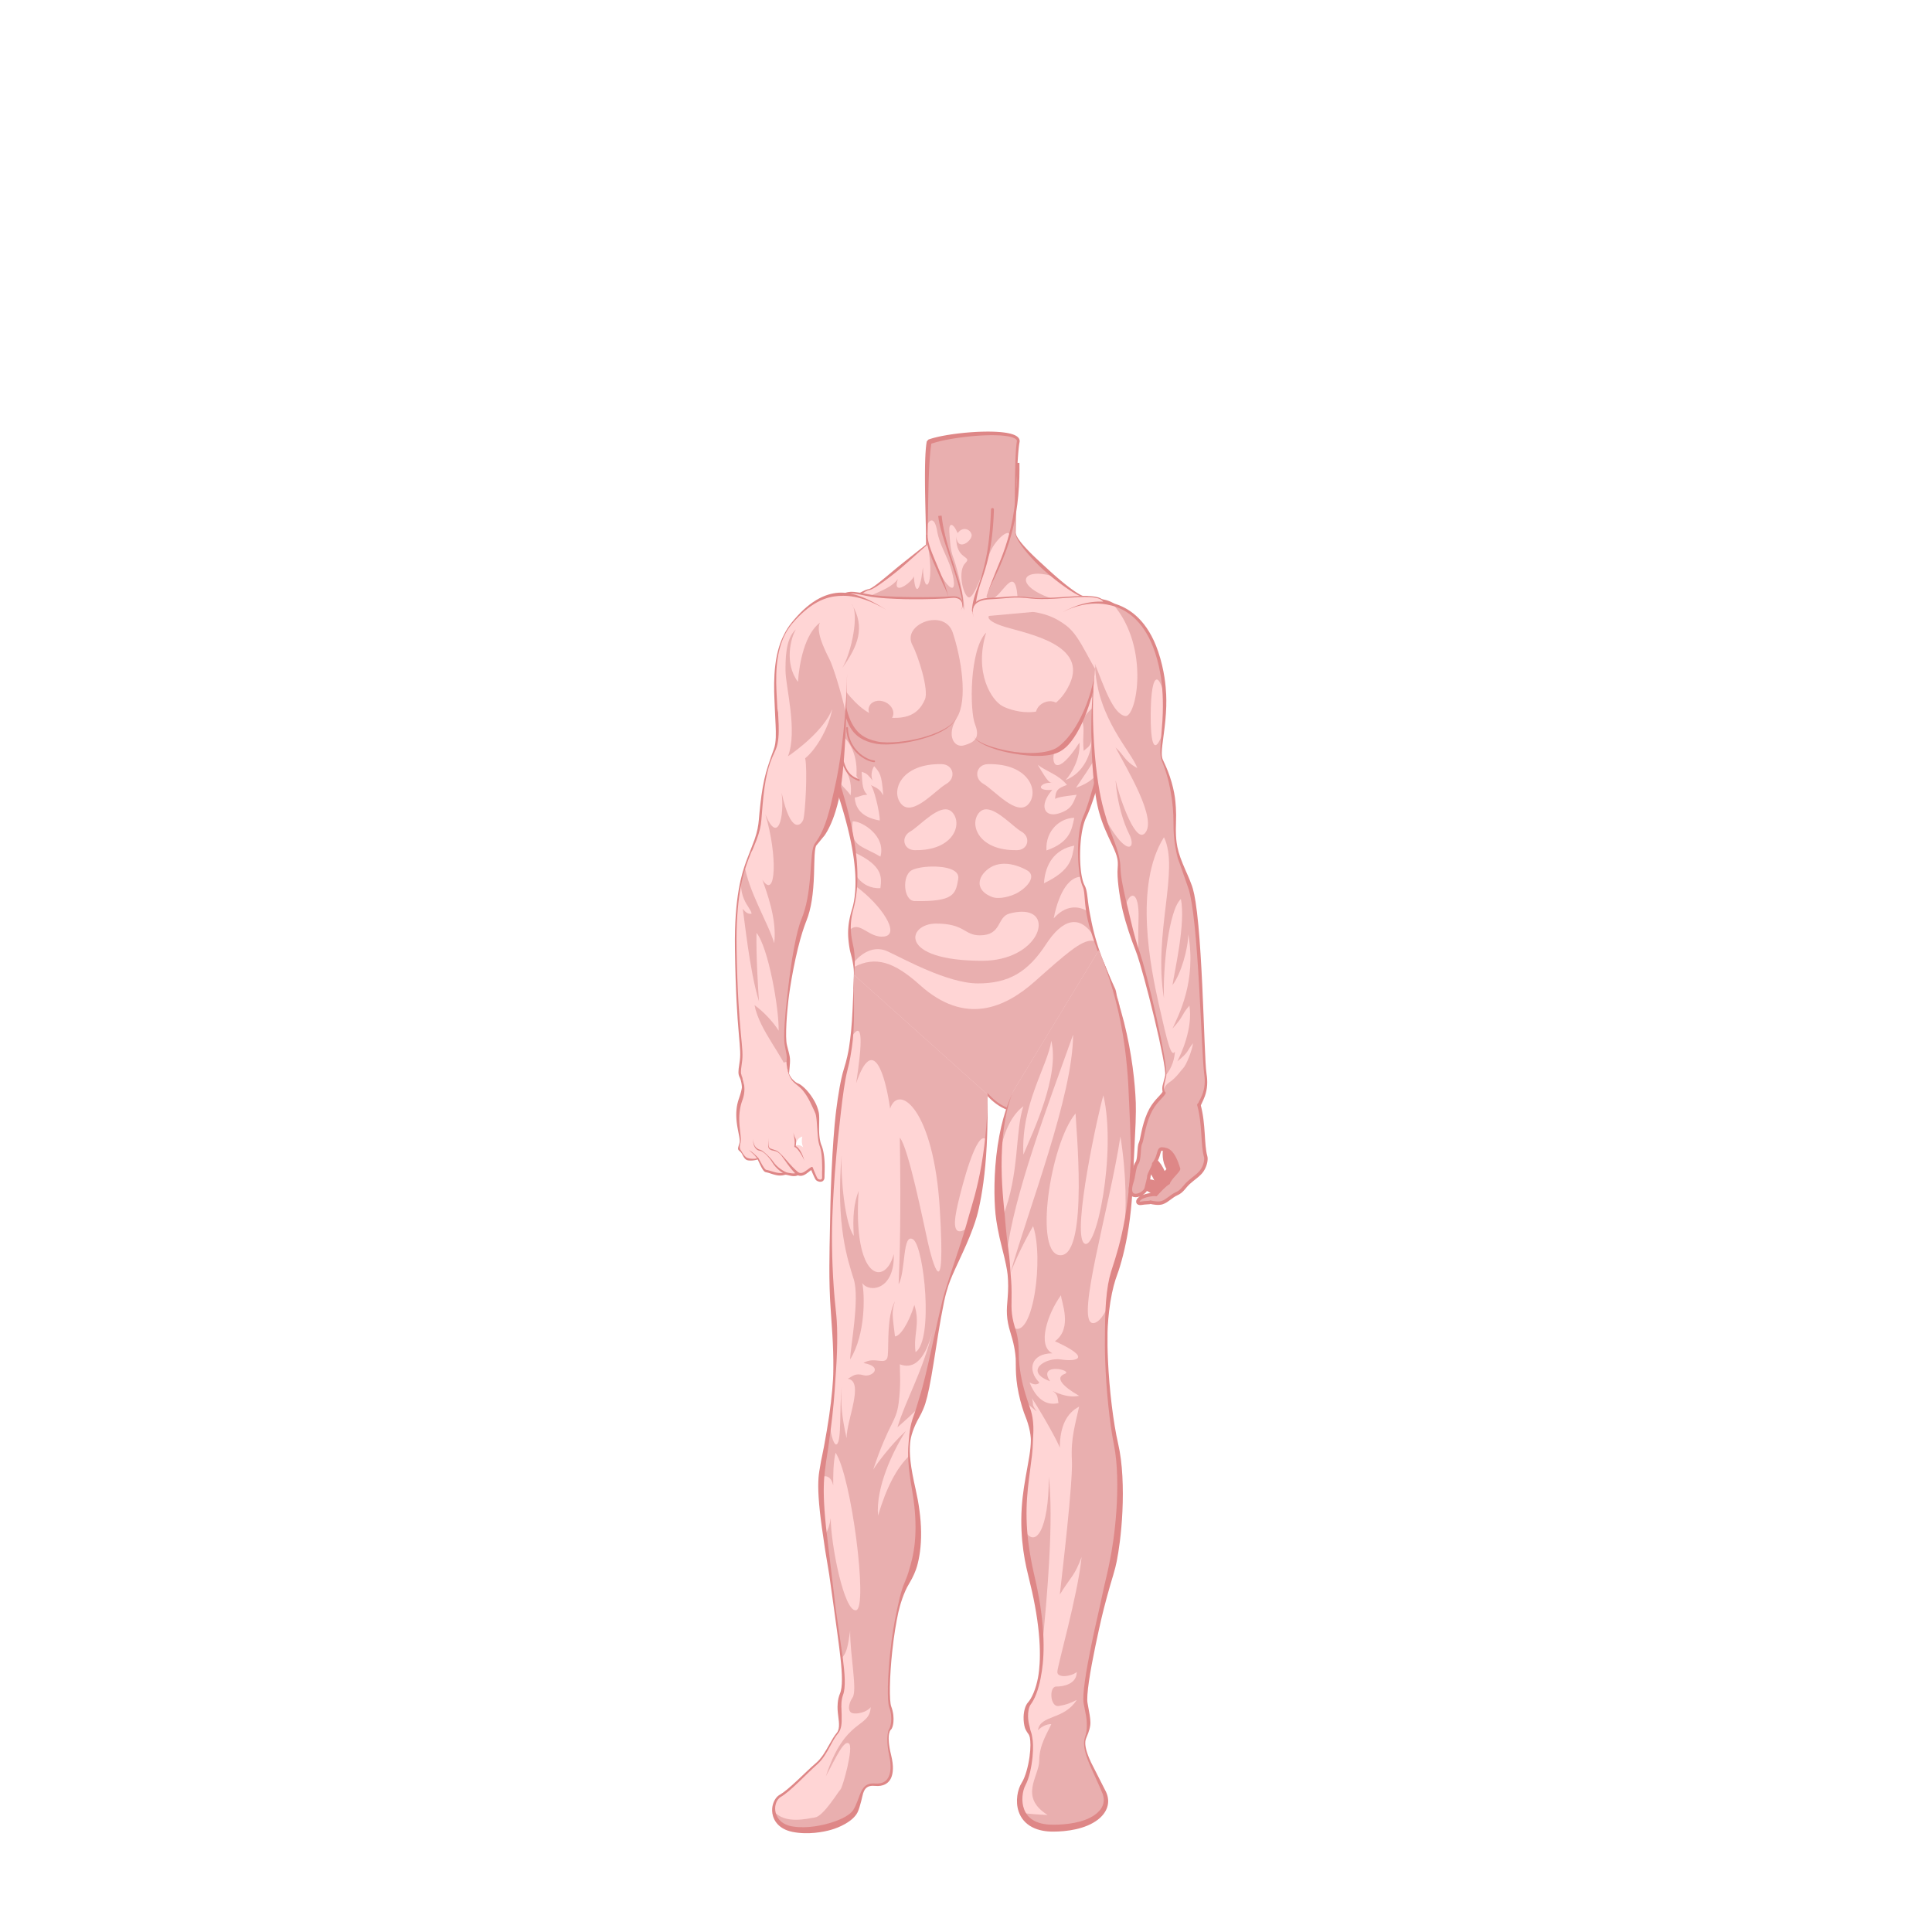<?xml version="1.0" encoding="UTF-8" standalone="no"?>
<svg xmlns="http://www.w3.org/2000/svg" id="body_athletic" width="560" height="560">
  <defs id="defs38944">
    <clipPath id="clipPath30446-4-3">
      <path id="path30448-9-3" d="m 751.281,2651.702 c -9.881,-6.049 -18.148,-7.058 -27.222,3.831 -9.074,10.889 -2.218,30.045 -5.041,36.7 -2.823,6.654 -3.428,10.687 -4.235,20.366 -0.807,9.679 -7.461,11.292 -7.058,37.305 0.403,26.012 2.218,28.23 1.412,33.272 -0.807,5.041 0.403,2.42 0.807,7.058 0.403,4.638 12.3,1.008 12.704,-4.033 0.403,-5.041 0.605,-3.831 -0.403,-8.268 -1.008,-4.436 1.815,-27.827 5.243,-36.296 3.428,-8.469 1.815,-19.761 3.428,-21.98 1.613,-2.218 8.268,-7.058 9.074,-49.403" style="display:inline;fill:none;stroke:#552200;stroke-width:1px;stroke-linecap:butt;stroke-linejoin:miter;stroke-opacity:1"/>
    </clipPath>
  </defs>
  <g id="g56620" style="display:none;enable-background:new">
    <g id="g55231" style="display:inline;enable-background:new">
      <path id="path55233" d="M267 137.3l-1-1.7c-.5-1-2-3.2-2.5-2.4-.4.7 0 1.8 0 2.6-.2.8 0 2 .2 3.3.8 3.8 1.5 5 2.4 6.4 1 1.4 2.3 2 3 1" style="stroke-dasharray: none; stroke-opacity: 1; stroke-miterlimit: 4; stroke-linejoin: round; stroke-linecap: round; stroke-width: 0.5; stroke: #8a5042; fill: #ad6452;"/>
      <path id="path55235" d="M266.7 140c0 .8 0 1-.3 1-.2.4 0 1.5.2 1.8.3.4.2 1.2 0 1.2 0 0-.3 0-.3-.6 0-.8-1-.6-1.6-2.7-.3-1.7 0-2 .2-2s0-1.3-.3-1.6c0-.2-.4-.5-.6-.6v1.2c0 .4-.2 3.2.8 4.7 1 1.4 1.7 2.7 1.5 2.7-.2 0-1.5-2.2-2-3.4-.4-1.3-.8-3.2-1-4.5 0-1 .2-1.3.5-1.2.3 0 1 1.2 1.4 2 .3 1 .6 1 1 1.2.2 0 .4.4.3 1z" style="stroke: none; fill: #985848;"/>
    </g>
    <g id="g55237" style="display:inline;enable-background:new">
      <path id="path55239" d="M298 136.3l1.7-2.4c.5-.8 1-2 1.8-1.6.5.5 0 2 0 2.7.2.8.2 1.8 0 3-.6 3.6-1.3 4.7-2 6.2-1 1.5-2 2-2.8 1" style="stroke-dashoffset: 0; stroke-dasharray: none; stroke-opacity: 1; stroke-miterlimit: 4; stroke-linejoin: round; stroke-linecap: round; stroke-width: 0.5; stroke: #8a5042; fill: #ad6452;"/>
      <path id="path55241" d="M298.5 139.2c0 .7.2.8.4 1 0 .2 0 1.3-.3 1.7-.3.2-.2 1 0 1 0 0 .3 0 .3-.7s1.2-.6 1.5-2.7c.3-1.7 0-2-.3-2-.2 0 0-1.3 0-1.6l.7-.7v1c0 .5.2 3.3-.7 4.8-1 1.7-1.7 3-1.4 3 0 0 1.3-2 1.7-3.4.4-1.2.7-3 .7-4.4 0-1.2-.2-1.5-.5-1.3-.3 0-1 1-1.3 2-.3 1-.7 1-1 1.2-.2 0-.4.5-.3 1.2z" style="stroke: none; fill: #985848;"/>
    </g>
  </g>
  <path id="path2987-8-1" d="m 269.321,128.082 c -1.21,6.856 -0.403,26.654 -0.807,29.881 -4.436,3.63 -14.519,12.502 -16.535,12.905 -2.016,0.403 -2.939,2.05 -6.856,2.823 -18.818,3.712 -6.004,42.007 -1.613,56.058 4.319,13.82 6.049,25.407 3.63,33.877 -2.42,8.469 0.807,11.292 0.403,18.955 -0.584,49.257 27.964,51.024 38.716,34.683 16.535,18.551 46.379,-8.873 36.7,-30.65 -9.679,-21.778 -7.259,-26.617 -8.872,-29.844 -1.613,-3.226 -2.034,-14.884 0.403,-20.165 2.42,-5.243 4.84,-16.535 7.259,-20.568 2.42,-4.033 13.712,-39.926 -2.823,-41.942 -10.809,-1.318 -1.226,-1.086 -4.452,-1.086 -3.226,0 -20.148,-14.703 -20.148,-18.675 0,-4.033 0,-22.218 0.807,-26.251 0.807,-4.033 -19.358,-2.42 -25.811,0 z" style="display:inline;fill:#ffd5d5;fill-opacity:1;stroke:none;stroke-width:1;stroke-linecap:butt;stroke-linejoin:miter;stroke-miterlimit:4;stroke-dasharray:none;stroke-opacity:1;enable-background:new"/>
  <path id="path30524-4" d="m 316.443,272.668 c -3.099,-0.084 -7.429,3.759 -16.512,11.816 -8.711,7.728 -20.22,12.795 -33.307,1.02 -7.39,-6.649 -12.779,-8.491 -19.072,-5.215 0.028,0.72 0.033,1.473 -0.01,2.291 -0.584,49.257 27.965,51.025 38.717,34.684 16.535,18.551 46.378,-8.873 36.699,-30.65 -2.488,-5.598 -4.169,-10.062 -5.332,-13.682 -0.379,-0.151 -0.769,-0.253 -1.184,-0.264 z" style="display:inline;fill:#e9afaf;fill-opacity:1;stroke:none;enable-background:new"/>
  <path id="path3111-9" d="m 294.943,177.064 c -10.896,0 -10.293,2.687 -3.438,4.703 6.856,2.016 23.774,5.239 18.531,16.531 -5.243,11.292 -16.117,8.051 -19.344,6.438 -3.226,-1.613 -8.473,-9.68 -4.844,-21.375 -4.84,4.84 -4.832,22.592 -3.219,26.625 1.62,4.05 -0.396,5.256 -3.219,6.062 -2.823,0.807 -5.258,-2.82 -2.031,-8.062 3.226,-5.243 1.201,-17.366 -1.219,-24.625 -2.42,-7.259 -14.914,-2.424 -11.688,3.625 1.633,3.061 4.835,12.927 3.625,15.75 -2.275,5.307 -6.832,6.054 -13.688,4.844 -6.477,-1.143 -15.832,-14.181 -17.867,-26.16 -4.611,12.827 3.617,37.616 6.965,48.328 1.957,6.262 3.374,12.06 4.123,17.322 8.528,3.971 7.896,7.332 7.561,10.354 -2.646,0.204 -5.285,-1.024 -6.975,-3.52 0.023,1.051 0.014,2.079 -0.037,3.072 7.167,5.221 12.982,13.865 8.074,14.479 -4.473,0.559 -7.158,-4.874 -10.016,-1.805 0.011,3.343 0.914,5.896 1.229,9.334 3.087,-3.682 6.622,-4.672 9.756,-3.248 4.436,2.017 17.378,9.312 26.25,9.312 8.872,0 14.476,-3.278 19.719,-11.344 4.746,-7.301 9.836,-8.952 14.049,-2.025 -0.959,-3.149 -1.497,-5.567 -1.834,-7.514 -3.102,-1.754 -6.617,-1.763 -9.996,2.039 1.692,-8.46 4.868,-12.064 7.902,-12.059 -0.897,-4.77 -0.802,-13.255 1.176,-17.541 2.42,-5.243 4.838,-16.535 7.258,-20.568 0.934,-1.556 3.181,-7.868 4.648,-15.137 -4.151,0.277 -10.234,3.378 -12.703,7.867 0.807,3.226 0.003,3.632 0.406,8.875 2.016,-1.613 2.003,-1.612 2.406,-4.031 0,4.84 -2.413,10.483 -7.656,12.5 1.613,-1.613 4.435,-6.439 4.031,-10.875 -6.453,10.082 -8.419,6.498 -7.209,2.465 8.744,-3.196 7.609,-17.38 15.271,-18.59 -5.259,-6.588 -7.354,-14.342 -11.867,-17.77 -2.909,-2.209 -6.794,-4.277 -14.133,-4.277 z m -51.438,35.734 c 2.42,1.411 5.463,6.05 4.656,12.906 -3.226,-3.226 -5.261,-7.462 -4.656,-12.906 z m 75.812,3.844 c 1.21,8.066 -4.01,10.478 -7.438,11.688 4.436,-6.453 6.228,-9.469 7.438,-11.688 z m -76.625,3.625 c 1.412,0.807 4.65,5.038 3.844,10.281 -2.218,-3.428 -3.844,-2.014 -3.844,-10.281 z m 29.156,1.219 c 0.36,-0.009 0.716,-0.007 1.094,0 3.427,0.067 4.337,4.036 1.312,5.75 -3.025,1.714 -9.579,9.466 -12.906,5.938 -3.223,-3.419 -0.663,-11.406 10.5,-11.688 z m 14.531,0 c 12.1,-0.236 14.952,8.159 11.625,11.688 -3.327,3.529 -9.882,-4.223 -12.906,-5.938 -3.025,-1.714 -2.146,-5.683 1.281,-5.75 z m 14.406,0.188 c 2.621,2.017 6.049,2.819 8.469,5.844 -2.823,1.008 -3.236,1.612 -3.438,4.031 1.21,-0.605 3.225,-0.784 6.25,-1.188 -1.008,2.218 -1.217,4.228 -5.25,5.438 -4.033,1.21 -5.845,-2.206 -1.812,-6.844 -5.444,0.403 -3.226,-2.435 0,-2.031 -1.008,0 -1.799,-1.217 -4.219,-5.25 z m -47.406,0.406 c 1.613,1.815 2.222,2.419 2.625,8.469 -1.008,-1.815 -1.609,-2.023 -3.625,-3.031 0.807,0.605 2.625,7.691 2.625,10.312 -4.638,-0.807 -7.048,-3.027 -7.25,-6.656 1.412,-0.202 2.012,-0.812 3.625,-0.812 -1.412,-1.412 -1.423,-3.027 -1.625,-6.656 1.008,0.403 1.404,0.205 3.219,2.625 -0.605,-1.21 -0.4,-3.04 0.406,-4.25 z m 20.594,12.5 c 0.758,-0.017 1.444,0.221 2.031,0.844 3.13,3.32 0.478,11.222 -10.906,11 -3.224,-0.063 -4.096,-3.794 -1.25,-5.406 2.312,-1.31 6.838,-6.364 10.125,-6.438 z m 11.969,0 c 3.287,0.073 7.782,5.127 10.094,6.438 2.846,1.613 2.006,5.343 -1.219,5.406 -11.384,0.222 -14.036,-7.68 -10.906,-11 0.587,-0.622 1.273,-0.861 2.031,-0.844 z m 25.438,2.469 c -0.702,3.161 -1.038,7.01 -8.062,9.469 -0.351,-5.971 4.199,-9.469 8.062,-9.469 z m -63.812,1.031 c 2.579,0.197 9.271,4.292 7.625,10.219 -5.971,-3.512 -8.765,-2.812 -8.062,-10.188 0.132,-0.022 0.266,-0.044 0.438,-0.031 z m 63.812,7.031 c -0.702,3.512 -0.703,7.043 -8.781,10.906 0.351,-5.619 3.162,-9.853 8.781,-10.906 z m -20.406,5.25 c 2.598,-0.041 5.118,0.999 6.719,1.906 2.846,1.613 0.167,4.824 -2.625,6.438 -1.948,1.126 -5.487,2.078 -7.531,1.281 -4.238,-1.653 -4.341,-4.685 -2.312,-7 1.677,-1.913 3.729,-2.593 5.75,-2.625 z m -21.031,0.812 c 3.98,-0.091 8.271,0.829 7.812,3.562 -0.754,4.5 -1.272,6.659 -12.656,6.438 -3.224,-0.063 -3.721,-7.294 -0.875,-8.906 1.067,-0.605 3.331,-1.039 5.719,-1.094 z m 26.156,13.094 c 9.713,-0.118 4.826,14.219 -11.406,14.219 -24.585,0 -21.773,-10.781 -13.375,-10.781 8.398,0 8.108,3.406 12.688,3.406 6.45,0 4.882,-5.318 8.594,-6.312 1.321,-0.354 2.495,-0.519 3.5,-0.531 z" style="display:inline;fill:#e9afaf;fill-opacity:1;stroke:none;enable-background:new"/>
  <path id="path3012-3-5" d="m 287.053,125.307 c -6.065,-0.011 -13.909,1.07 -17.594,2.41 -0.104,0.374 -0.2,0.753 -0.293,1.137 -0.707,5.548 -0.534,16.625 -0.527,23.537 0.636,-1.686 2.221,-2.946 3.002,1.572 0.701,4.052 3.005,7.357 4.133,11.26 2.621,9.074 -2.218,5.847 -6.855,-7.26 2.218,12.099 -1.21,15.325 -1.412,6.453 -1.008,8.872 -2.419,7.057 -2.621,2.621 -0.605,1.815 -6.454,6.049 -4.639,0.807 -1.613,2.218 -4.436,3.225 -7.461,4.637 6.608,1.175 15.14,0.457 22.414,0.879 3.236,-0.789 3.929,2.298 4.203,3.559 0.403,-2.823 -2.015,-12.502 -3.023,-15.123 -1.008,-2.621 -1.009,-5.043 -1.211,-7.664 -0.202,-2.621 1.008,-2.822 2.42,0.404 1.412,-2.017 3.63,-1.211 4.033,0.402 0.403,1.613 -4.032,5.243 -4.436,0.606 -0.242,6.913 4.839,5.444 2.621,7.662 -2.218,2.218 -0.807,8.873 0.807,9.881 1.613,1.008 4.637,-8.267 6.25,-12.703 1.613,-4.436 7.584,-9.095 5.229,-2.879 -1.724,4.551 -3.361,8.071 -4.423,11.146 -1.208,3.499 -3.024,5.041 -0.201,4.84 2.823,-0.202 6.654,-10.486 7.461,-0.605 0.807,-0.202 2.017,0.202 9.881,0.605 -10.844,-3.74 -9.02,-9.026 0.143,-6.562 -5.067,-4.25 -10.629,-10.168 -10.629,-12.594 0,-4.033 5e-5,-22.539 0.807,-26.572 0.353,-1.764 -3.307,-2.447 -8.078,-2.455 z" style="display:inline;fill:#e9afaf;fill-opacity:1;stroke:none;enable-background:new"/>
  <path id="path3007-7-1" d="m 240.284,190.63 c 0.065,0.076 0.105,0.169 0.167,0.241 0.725,0.84 1.637,1.852 2.152,3.347 0.484,1.404 0.815,3.494 1.359,7.755 0.699,5.468 1.837,8.027 2.973,9.616 1.119,1.567 3.021,3.276 6.992,3.989 3.662,0.659 9.505,-0.292 13.478,-1.43 1.153,-0.33 2.102,-0.656 2.854,-0.935 0.896,-0.334 2.348,-0.949 3.702,-1.8 2.32,-1.458 3.134,-2.818 3.427,-3.845 -0.292,1.022 -1.222,2.326 -3.542,3.653 -1.374,0.786 -2.813,1.339 -3.706,1.671 -0.742,0.276 -1.688,0.59 -2.834,0.9 -3.972,1.074 -9.779,1.859 -13.24,1.091 -3.743,-0.829 -5.338,-2.505 -6.317,-3.876 -1.015,-1.421 -2.225,-3.751 -3.077,-9.137 -0.671,-4.243 -1.146,-6.363 -1.767,-7.772 -0.637,-1.445 -1.736,-2.49 -2.408,-3.268 -0.062,-0.072 -0.149,-0.125 -0.214,-0.201 z" style="display:inline;fill:#de8787;fill-opacity:1;enable-background:new;"/>
  <path id="path3009-94-0" d="m 317.716,192.243 c 0,0.76 -0.13,2.078 -0.474,3.798 -0.364,1.821 -0.769,3.183 -1.052,4.257 -0.338,1.287 -1.016,3.404 -2.069,5.79 -0.945,2.142 -2.026,4.125 -3.177,5.804 -1.149,1.678 -2.111,2.68 -2.764,3.316 -0.426,0.415 -1.017,0.966 -1.719,1.431 -1.32,0.877 -3.515,1.47 -6.515,1.599 -2.873,0.124 -5.656,-0.212 -7.342,-0.521 -0.131,-0.024 -0.255,-0.048 -0.372,-0.071 -1.666,-0.333 -4.296,-0.907 -6.624,-1.872 -0.983,-0.408 -1.756,-0.824 -2.313,-1.234 -0.744,-0.546 -0.999,-1.002 -1.071,-1.326 0.071,0.321 0.288,0.798 1.01,1.403 0.54,0.452 1.298,0.919 2.273,1.382 2.274,1.079 4.981,1.786 6.631,2.116 0.118,0.024 0.243,0.049 0.375,0.075 1.716,0.339 4.466,0.839 7.443,0.913 3.025,0.076 5.536,-0.31 7.234,-1.246 0.876,-0.482 1.591,-1.083 2.064,-1.544 0.725,-0.706 1.715,-1.886 2.802,-3.708 1.092,-1.83 2.068,-3.944 2.9,-6.177 0.937,-2.515 1.495,-4.639 1.844,-5.968 0.256,-0.975 0.573,-2.625 0.753,-4.371 0.19,-1.842 0.161,-3.006 0.161,-3.845 z" style="display:inline;fill:#de8787;fill-opacity:1;enable-background:new;"/>
  <path id="path3029-8-6" d="m 243.712,217.449 c 0.807,6.856 3.226,7.864 5.243,8.671" style="display:inline;fill:#ffd5d5;fill-opacity:1;stroke:#de8787;stroke-width:0.5;stroke-linecap:round;stroke-linejoin:miter;stroke-miterlimit:4;stroke-dasharray:none;stroke-opacity:1;enable-background:new"/>
  <g id="g35485" transform="translate(-245.563 -2413.784)" style="display:inline;fill:#ffd5d5;fill-opacity:1;enable-background:new">
    <g id="g3165-4-0" style="fill:#ffd5d5;fill-opacity:1;stroke:#782121" transform="matrix(-1 0 0 1 1017.36 2461.89)">
      <ellipse id="path3143-0-4" cx="467.966" cy="158.698" ry="2.994" rx="3.707" style="fill:#e9afaf;fill-opacity:1;stroke:#de8787;stroke-width:0;stroke-miterlimit:4;stroke-dasharray:none" transform="rotate(24.062 468.97 158.484)"/>
      <ellipse id="path3143-5-5-5" cx="467.966" cy="158.698" ry="2.994" rx="3.707" style="fill:#e9afaf;fill-opacity:1;stroke:#de8787;stroke-width:0;stroke-miterlimit:4;stroke-dasharray:none" transform="matrix(.302 .135 -.135 .302 347.85 47.06)"/>
    </g>
    <g id="g3165-5" style="fill:#ffd5d5;fill-opacity:1;stroke:#782121" transform="translate(32.948 2461.748)">
      <ellipse id="path3143-1-0" cx="467.966" cy="158.698" ry="2.994" rx="3.707" style="fill:#e9afaf;fill-opacity:1;stroke:#de8787;stroke-width:0;stroke-miterlimit:4;stroke-dasharray:none" transform="rotate(24.062 468.97 158.484)"/>
      <ellipse id="path3143-5-6" cx="467.966" cy="158.698" ry="2.994" rx="3.707" style="fill:#e9afaf;fill-opacity:1;stroke:#de8787;stroke-width:0;stroke-miterlimit:4;stroke-dasharray:none" transform="matrix(.302 .135 -.135 .302 347.85 47.06)"/>
    </g>
  </g>
  <path id="path3019-1-4" d="m 279.11,176.397 c 0.046,-0.481 0.113,-1.148 0.031,-2.271 -0.077,-1.05 -0.268,-2.139 -0.418,-2.77 -0.454,-1.907 -1.048,-3.917 -2.184,-7.431 0.154,0.476 -1.292,-3.986 -0.96,-2.96 -0.386,-1.192 -1.129,-3.703 -1.681,-6.037 -0.624,-2.635 -0.828,-4.237 -0.963,-5.478 0,0 -0.497,0.054 -0.497,0.054 0,0 -0.497,0.054 -0.497,0.054 0.131,1.212 0.496,3.019 1.245,5.559 0.674,2.284 1.57,4.841 1.943,5.993 0.278,0.859 0.51,1.554 0.974,2.957 1.14,3.451 1.785,5.547 2.222,7.382 0.16,0.674 0.424,1.626 0.613,2.701 0.187,1.057 0.216,1.799 0.173,2.246 z" style="display:inline;fill:#de8787;fill-opacity:1;enable-background:new;"/>
  <path id="path3015-8-7" d="m 282.725,176.943 c 0.058,-1.132 0.123,-2.36 0.476,-4.091 0.302,-1.479 0.793,-3.125 1.059,-3.911 0.077,-0.228 0.582,-1.68 0.826,-2.417 0.611,-1.848 1.327,-4.254 1.91,-7.513 0.597,-3.336 0.889,-6.668 1.018,-9.293 0.032,-0.654 0.06,-1.329 0.082,-2.026 a 0.426,0.426 90 0 0 -0.852,-0.027 c -0.022,0.692 -0.049,1.362 -0.081,2.011 -0.131,2.655 -0.347,5.859 -0.856,9.221 -0.489,3.23 -1.106,5.642 -1.649,7.493 -0.297,1.012 -0.595,1.928 -0.764,2.427 -0.185,0.548 -0.983,2.619 -1.365,3.864 -0.511,1.668 -0.746,3.097 -0.803,4.211 a 0.5,0.5 90 0 0 0.999,0.051 z" style="display:inline;fill:#de8787;fill-opacity:1;enable-background:new;"/>
  <path id="path3017-4-0" d="m 285.919,173.086 c 0.319,-1.056 0.874,-2.435 1.785,-4.399 0.993,-2.139 1.619,-3.376 2.213,-4.781 0.39,-0.922 1.204,-2.822 1.982,-5.029 1.015,-2.879 1.667,-5.409 2.083,-7.409 0.317,-1.526 0.828,-4.184 1.164,-7.779 0.347,-3.714 0.384,-7.095 0.34,-9.531 -1e-5,-6.5e-4 -0.389,0.004 -0.389,0.004 1e-5,6.4e-4 -0.389,0.01 -0.389,0.01 0.044,2.438 0.033,5.75 -0.284,9.452 -0.305,3.552 -0.789,6.207 -1.1,7.706 -0.419,2.016 -1.002,4.451 -1.976,7.356 -0.738,2.203 -1.512,4.096 -1.902,5.019 -0.277,0.656 -1.413,3.428 -1.977,4.88 -0.842,2.17 -1.186,3.296 -1.549,4.499 z" style="display:inline;fill:#de8787;fill-opacity:1;enable-background:new;"/>
  <path id="path3021-8-1" d="m 274.967,173.086 c -0.6,-1.851 -1.027,-3.723 -1.734,-5.415 0.752,1.8 -2.627,-6.272 -2.043,-4.864 -0.152,-0.367 -0.242,-0.586 -0.338,-0.819 -0.342,-0.83 -0.968,-2.298 -1.407,-3.714 -0.466,-1.503 -0.599,-2.544 -0.607,-3.248 -3.3e-4,-0.029 -0.213,-0.058 -0.213,-0.088 0,0.03 -0.212,0.062 -0.212,0.093 0.008,0.761 0.087,1.811 0.509,3.394 0.389,1.46 0.976,2.99 1.317,3.816 0.085,0.207 0.202,0.482 0.348,0.821 0.904,2.092 1.411,3.136 2.118,4.829 0.699,1.674 1.66,3.339 2.261,5.195 z" style="display:inline;fill:#de8787;fill-opacity:1;enable-background:new;"/>
  <path id="path2987-8-1-3" d="m 268.623,127.959 c -0.024,0.133 -0.046,0.265 -0.066,0.392 -0.178,1.142 -0.335,2.963 -0.408,5.881 -0.072,2.919 -0.047,6.423 0.022,10.151 0.056,2.998 0.149,6.445 0.195,8.513 0.065,2.964 0.062,4.351 -3.3e-4,4.987 -0.048,0.04 -0.095,0.079 -0.141,0.117 -0.33,0.271 -2.263,1.795 -3.743,2.971 -1.527,1.214 -3.75,2.983 -4.444,3.556 -0.266,0.219 -0.584,0.486 -0.949,0.792 -1.326,1.113 -3.018,2.539 -4.459,3.653 -0.662,0.512 -1.21,0.91 -1.649,1.199 -0.552,0.363 -0.86,0.503 -1.032,0.544 -0.048,0.011 -0.089,0.021 -0.128,0.03 -0.938,0.216 -1.296,0.444 -2.704,1.139 -0.935,0.462 -2.144,0.991 -4.094,1.297 -5.043,0.955 -7.883,4.294 -9.31,8.667 -1.53,4.69 -1.45,10.595 -0.828,16.08 0.991,8.73 3.579,17.956 4.798,22.131 0.982,3.361 1.922,6.247 3.118,9.91 2.101,6.431 3.907,13.082 4.716,19.276 0.806,6.171 0.398,10.288 -0.17,12.859 -0.091,0.411 -0.218,0.912 -0.388,1.468 -1.247,4.091 -1.309,6.884 -0.917,9.922 0.088,0.684 0.194,1.333 0.269,1.737 0.181,0.974 0.439,1.58 0.795,3.328 0.31,1.524 0.437,2.968 0.383,4.017 -7e-5,0.002 -6.7e-4,0.054 -6.7e-4,0.054 -0.089,7.738 0.497,17.003 3.095,25.233 2.589,8.204 6.742,13.931 11.986,16.807 5.028,2.758 10.326,2.494 14.7,0.627 4.242,-1.811 7.193,-4.883 9.025,-7.56 0.285,0.309 0.561,0.588 0.825,0.84 2.948,2.815 7.072,4.81 12.489,3.217 4.311,-1.268 8.775,-4.641 12.897,-9.473 3.842,-4.504 7.004,-9.837 8.959,-14.556 1.016,-2.454 1.682,-4.68 1.987,-6.546 0.334,-2.043 0.234,-3.627 -0.263,-4.71 -2.13,-4.649 -3.442,-8.012 -4.216,-10.115 -0.565,-1.536 -1.276,-3.757 -1.855,-6.002 -0.57,-2.21 -0.834,-3.72 -1.01,-4.585 -0.07,-0.343 -0.143,-0.715 -0.218,-1.118 -0.343,-1.85 -0.47,-2.973 -0.681,-4.661 -0.179,-1.434 -0.341,-2.48 -0.836,-3.4 -0.494,-0.907 -0.807,-2.424 -0.958,-3.44 -0.011,-0.072 -0.021,-0.147 -0.032,-0.223 -0.172,-1.242 -0.336,-3.137 -0.312,-5.507 0.035,-3.43 0.487,-7.895 1.833,-10.663 1.293,-2.667 2.609,-6.963 3.811,-10.747 1.693,-5.328 2.693,-8.017 3.672,-9.629 0.103,-0.17 0.208,-0.37 0.309,-0.577 0.253,-0.52 0.586,-1.306 0.996,-2.426 0.458,-1.251 1.037,-2.996 1.647,-5.153 0.992,-3.51 2.2,-8.609 2.745,-13.883 0.481,-4.65 0.469,-9.67 -0.87,-13.622 -1.285,-3.791 -3.811,-6.619 -8.229,-7.127 -2.727,-0.302 -4.12,-0.502 -4.769,-0.629 -0.17,-0.033 -0.261,-0.056 -0.327,-0.073 -0.029,-0.008 -0.043,-0.012 -0.038,-0.005 -0.015,-0.023 0.053,0.057 0.075,0.111 0.046,0.113 0.016,0.234 -0.046,0.304 -0.047,0.054 -0.081,0.054 -0.081,0.054 -0.015,-0.005 0.051,-0.03 0.108,-0.046 0.287,-0.077 0.888,-0.119 1.105,-0.136 0.066,-0.005 0.121,-0.01 0.135,-0.013 0.004,-0.001 0.006,-0.002 -8.3e-4,-0.004 0.009,0.003 -0.022,-0.006 -0.033,-0.01 7.5e-4,2.7e-4 -0.046,-0.014 -0.083,-0.057 -0.025,-0.029 -0.057,-0.085 -0.045,-0.157 0.01,-0.065 0.049,-0.103 0.066,-0.118 0.033,-0.027 0.065,-0.035 0.067,-0.036 0.01,-0.003 0.017,-0.004 0.02,-0.004 0.007,-8.4e-4 0.01,-2.7e-4 0.011,1.1e-4 0.002,9.8e-4 -0.003,0.003 -0.009,0.004 -0.06,0.013 -0.305,0.023 -0.664,0.027 -0.134,0.001 -0.298,-0.028 -0.479,-0.081 -0.25,-0.073 -0.636,-0.234 -1.219,-0.568 -0.677,-0.389 -1.553,-0.973 -2.639,-1.787 -2.365,-1.773 -4.759,-3.896 -6.618,-5.61 -0.34,-0.313 -0.634,-0.587 -0.887,-0.82 -1.322,-1.223 -3.471,-3.142 -5.388,-5.237 -0.904,-0.987 -1.587,-1.835 -2.056,-2.539 -0.486,-0.729 -0.679,-1.21 -0.742,-1.518 -0.024,-0.116 -0.038,-0.234 -0.037,-0.348 0.004,-0.493 0.028,-2.232 0.065,-4.403 0.038,-2.275 0.1,-5.507 0.195,-8.718 0.086,-2.932 0.194,-5.637 0.331,-7.878 0.179,-2.95 0.368,-4.426 0.522,-5.174 0.018,-0.088 0.028,-0.171 0.031,-0.251 0.019,-0.487 -0.192,-0.993 -0.796,-1.425 -0.506,-0.362 -1.268,-0.66 -2.319,-0.888 -1.828,-0.396 -4.435,-0.554 -7.507,-0.48 -3.013,0.072 -6.15,0.359 -8.837,0.744 -3.51,0.503 -5.754,1.089 -7.02,1.559 z m 0.947,0.787 c 1.148,-0.436 3.261,-1.048 6.717,-1.617 2.636,-0.434 5.714,-0.782 8.681,-0.919 3.029,-0.141 5.557,-0.045 7.289,0.276 1.002,0.186 1.643,0.428 2.026,0.681 0.412,0.272 0.482,0.523 0.475,0.712 -0.001,0.037 -0.006,0.079 -0.015,0.126 -0.157,0.806 -0.303,2.355 -0.41,5.298 -0.082,2.243 -0.128,4.976 -0.148,7.901 -0.022,3.263 -0.009,6.402 0.01,8.726 0.012,1.475 0.05,4.608 0.048,4.404 0.001,0.128 0.018,0.257 0.044,0.381 0.068,0.332 0.215,0.842 0.644,1.639 0.413,0.768 1.027,1.689 1.866,2.763 1.712,2.194 3.894,4.424 5.157,5.593 0.253,0.235 0.559,0.51 0.908,0.817 1.873,1.647 4.49,3.745 6.931,5.368 1.147,0.762 2.071,1.296 2.796,1.653 0.624,0.306 1.036,0.45 1.314,0.531 0.196,0.057 0.393,0.097 0.572,0.099 0.368,0.003 0.593,0.007 0.685,0.012 0.008,4.3e-4 0.021,0.001 0.029,0.001 0.004,2e-5 0.012,-7e-5 0.021,-0.001 0.004,-5.7e-4 0.013,-0.002 0.023,-0.005 0.003,-8.7e-4 0.036,-0.009 0.069,-0.037 0.018,-0.015 0.056,-0.053 0.067,-0.118 0.011,-0.073 -0.02,-0.128 -0.045,-0.158 -0.037,-0.043 -0.085,-0.058 -0.085,-0.058 -0.018,-0.007 -0.038,-0.011 -0.039,-0.011 -0.012,-0.003 -0.021,-0.005 -0.029,-0.006 -0.034,-0.007 -0.082,-0.013 -0.157,-0.019 -0.236,-0.02 -0.828,-0.042 -1.203,-0.007 -0.083,0.008 -0.185,0.02 -0.268,0.051 -0.037,0.014 -0.111,0.045 -0.172,0.116 -0.079,0.093 -0.114,0.237 -0.056,0.376 0.042,0.102 0.12,0.164 0.158,0.193 0.047,0.035 0.099,0.063 0.15,0.087 0.103,0.049 0.239,0.097 0.414,0.147 0.69,0.198 2.115,0.46 4.835,0.822 3.956,0.512 6.154,3.042 7.285,6.547 1.205,3.735 1.178,8.552 0.655,13.134 -0.591,5.172 -1.826,10.174 -2.838,13.629 -0.621,2.119 -1.205,3.823 -1.66,5.035 -0.407,1.086 -0.73,1.828 -0.953,2.287 -0.091,0.187 -0.173,0.344 -0.245,0.464 -1.061,1.787 -2.051,4.733 -3.587,10.031 -1.116,3.849 -2.296,8.097 -3.448,10.728 -1.319,3.002 -1.647,7.617 -1.609,11.043 0.027,2.401 0.224,4.313 0.402,5.578 0.011,0.078 0.022,0.154 0.033,0.227 0.149,1.007 0.418,2.611 0.898,3.648 0.373,0.816 0.461,1.747 0.576,3.196 0.128,1.613 0.243,2.948 0.554,4.752 0.071,0.41 0.143,0.793 0.214,1.142 0.168,0.829 0.58,2.448 1.263,4.594 0.765,2.402 1.471,4.259 2.1,5.969 0.778,2.112 2.091,5.49 4.221,10.154 0.434,0.952 0.545,2.417 0.214,4.419 -0.301,1.816 -0.957,4.002 -1.966,6.428 -1.942,4.666 -5.082,9.947 -8.893,14.4 -4.095,4.786 -8.476,8.061 -12.641,9.279 -5.171,1.512 -9.08,-0.377 -11.921,-3.091 -0.33,-0.315 -0.68,-0.674 -1.046,-1.084 a 0.293,0.293 40.771 0 0 -0.464,0.034 c -1.761,2.683 -4.671,5.861 -8.945,7.734 -4.231,1.855 -9.39,2.183 -14.338,-0.466 -5.175,-2.77 -9.349,-8.389 -11.976,-16.561 -2.632,-8.19 -3.247,-17.445 -3.159,-25.177 0,6e-5 6.1e-4,-0.052 6.1e-4,-0.052 0.069,-1.295 0.187,-2.247 0.154,-4.091 -0.026,-1.457 -0.159,-2.861 -0.273,-3.475 -0.093,-0.503 -0.194,-0.945 -0.35,-1.701 -0.247,-1.202 -0.516,-2.654 -0.528,-4.36 -0.012,-1.772 0.255,-3.533 0.72,-5.278 0.152,-0.57 0.269,-1.081 0.361,-1.497 0.581,-2.629 1.185,-6.707 0.621,-13.02 -0.562,-6.293 -2.134,-13.102 -4.084,-19.633 -1.737,-5.813 -1.384,-4.462 -2.979,-9.923 -1.21,-4.142 -3.838,-13.296 -4.898,-21.848 -0.671,-5.414 -0.795,-11.084 0.575,-15.525 1.252,-4.056 3.742,-7.091 8.307,-8.031 2.061,-0.486 3.291,-1.213 4.187,-1.803 1.247,-0.822 1.674,-1.169 2.478,-1.354 0.036,-0.008 0.076,-0.016 0.12,-0.024 0.232,-0.04 0.589,-0.169 1.183,-0.499 0.475,-0.264 1.059,-0.632 1.757,-1.111 1.497,-1.026 3.303,-2.414 4.64,-3.48 0.371,-0.296 0.7,-0.563 0.964,-0.781 0.956,-0.79 2.584,-2.229 4.289,-3.752 1.708,-1.526 2.941,-2.635 3.579,-3.159 0.062,-0.051 0.126,-0.103 0.191,-0.156 a 0.161,0.151 75.788 0 0 0.056,-0.101 c 0.094,-0.687 0.177,-1.972 0.245,-5.085 0.06,-2.724 0.076,-4.868 0.144,-8.513 0.071,-3.785 0.169,-7.152 0.346,-10.101 0.176,-2.928 0.381,-4.601 0.555,-5.713 0.019,-0.119 0.038,-0.241 0.06,-0.364 z" style="display:inline;fill:#de8787;fill-opacity:1;enable-background:new;"/>
  <path id="path2987-81-8" d="m 247.543,282.58 c -0.403,7.662 0.403,17.745 -2.42,27.424 -2.823,9.679 -5.646,47.589 -3.63,69.366 2.016,21.778 -2.016,38.716 -3.226,47.185 -1.21,8.469 1.613,22.584 3.226,35.893 1.613,13.309 4.033,24.601 2.42,28.634 -1.613,4.033 0.807,8.872 -1.21,11.292 -2.016,2.42 -3.226,6.453 -6.049,8.872 -2.823,2.42 -7.663,7.663 -10.486,9.276 -2.823,1.613 -3.226,8.469 3.63,9.679 6.856,1.21 16.132,-1.613 18.148,-5.243 2.016,-3.63 1.21,-8.066 5.646,-7.663 4.436,0.403 5.646,-3.226 4.436,-8.469 -1.21,-5.243 -0.403,-7.259 0,-7.662 0.403,-0.403 1.21,-3.226 0,-6.453 -1.21,-3.226 0.403,-27.424 4.84,-35.893 4.436,-8.469 3.63,-18.955 2.016,-27.021 -1.613,-8.066 -2.42,-14.518 0.807,-21.375 3.226,-6.856 4.436,-18.552 7.663,-33.07 3.226,-14.519 12.905,-23.391 12.905,-60.091" style="display:inline;fill:#ffd5d5;stroke:none;stroke-width:1px;stroke-linecap:butt;stroke-linejoin:miter;stroke-opacity:1;enable-background:new"/>
  <path id="path3283-3" d="m 247.543,282.58 c -0.271,5.141 -0.001,11.374 -0.645,17.842 3.314,-5 3.039,1.993 1.264,13.533 4.917,-14.4 8.439,-2.459 9.844,7.375 2.458,-7.375 12.65,0.006 14.406,29.156 1.756,29.151 -2.095,15.791 -3.5,9.469 -1.405,-6.322 -5.635,-27.378 -8.094,-30.188 0.351,22.478 0.007,34.071 -0.344,42.5 2.107,-3.863 1.058,-15.107 4.219,-13 3.161,2.107 5.956,29.144 0.688,32.656 -0.702,-5.268 1.412,-8.068 -0.344,-13.688 -1.756,5.619 -4.22,9.125 -5.625,9.125 -0.702,-5.971 -1.054,-7.027 0,-10.188 -2.458,4.566 -1.743,12.652 -2.094,15.812 -0.351,3.161 -3.87,-0.014 -7.031,2.094 5.971,1.054 2.458,4.234 0,3.531 -2.458,-0.702 -3.158,0.329 -4.562,1.031 4.917,0.702 -0.344,11.951 -0.344,17.219 -1.405,-6.322 -1.757,-10.177 -1.406,-15.094 -0.702,6.673 -0.001,15.79 -1.406,16.844 -0.754,0.565 -1.598,-2.04 -2.123,-5.684 -0.806,5.68 -1.705,10.319 -2.178,13.629 -0.07,0.488 -0.124,0.999 -0.168,1.523 1.487,-0.565 2.908,0.1 3.406,2.469 0,-2.81 -0.015,-6.659 0.688,-9.469 4.566,6.673 9.481,44.954 5.969,45.656 -3.512,0.702 -7.375,-19.312 -7.375,-26.688 -0.153,1.374 -0.769,3.606 -1.676,4.854 0.733,5.642 1.669,11.662 2.383,17.547 0.827,6.819 1.858,13.088 2.457,18.143 1.501,-1.413 1.844,-3.569 2.461,-7.887 0,7.375 2.124,17.205 0.719,19.312 -1.405,2.107 -1.405,4.211 0,4.562 1.405,0.351 4.196,-0.345 5.25,-1.75 -0.351,6.322 -7.381,2.822 -13,20.031 3.161,-5.971 5.283,-10.554 6.688,-9.5 1.405,1.054 -1.766,12.641 -2.469,13.344 -0.702,0.703 -4.917,7.743 -7.375,8.094 -2.079,0.297 -8.673,2.1 -11.936,-1.807 0.221,2.239 1.794,4.555 5.51,5.211 6.856,1.21 16.13,-1.615 18.146,-5.244 2.016,-3.63 1.21,-8.065 5.646,-7.662 4.436,0.403 5.647,-3.226 4.438,-8.469 -1.21,-5.243 -0.403,-7.259 0,-7.662 0.403,-0.403 1.21,-3.227 0,-6.453 -1.21,-3.226 0.402,-27.425 4.838,-35.895 4.436,-8.469 3.631,-18.954 2.018,-27.02 -0.7,-3.502 -1.249,-6.699 -1.381,-9.758 -3.539,3.385 -6.537,8.981 -8.998,17.289 -0.702,-8.078 4.199,-18.592 8.062,-24.562 -4.215,3.863 -8.415,9.463 -9.469,11.219 4.566,-13.697 6.673,-13.693 7.375,-19.312 0.702,-5.619 0.344,-8.409 0.344,-11.219 5.619,2.107 8.095,-4.583 9.5,-9.5 -3.161,12.292 -7.729,19.672 -10.188,27.75 2.164,-1.876 4.552,-4.003 6.773,-6.352 2.378,-7.029 3.662,-17.458 6.449,-30 1.618,-7.28 4.857,-13.142 7.686,-21.803 -5.303,3.919 -4.614,-1.424 -3.346,-6.814 1.184,-5.032 5.353,-21.286 8.105,-18.496 0.292,-3.907 0.461,-8.201 0.461,-12.977 l -38.717,-34.684 z" style="display:inline;fill:#e9afaf;stroke:none;enable-background:new"/>
  <path id="path3287-1" d="m 243.963,334.682 c -1.756,20.37 1.756,30.556 3.512,36.175 1.756,5.619 -1.054,20.019 -1.054,23.18 4.566,-7.375 4.215,-18.965 3.512,-22.126 2.011,2.881 9.441,2.088 9.132,-8.429 -2.458,9.483 -11.941,7.727 -10.185,-18.263 -1.405,3.512 -1.756,7.727 -1.405,12.995 -2.557,-3.44 -3.857,-16.875 -3.512,-23.531 z" style="display:inline;fill:#e9afaf;stroke:none;enable-background:new"/>
  <path id="path3031-4-6" d="m 293.85,316.024 c -5.133,10.836 -5.703,29.658 -2.567,45.342 3.137,15.684 -0.285,15.97 2.281,24.24 2.567,8.27 -0.285,10.551 4.278,23.669 4.563,13.118 -5.133,21.958 1.141,47.623 6.274,25.665 0.856,35.076 -0.57,36.787 -1.426,1.711 -1.426,5.989 0,8.555 1.426,2.567 0.285,11.407 -1.711,14.829 -1.996,3.422 -2.567,12.833 8.555,12.833 11.122,0 17.11,-4.848 14.829,-10.266 -2.281,-5.418 -6.844,-12.262 -5.418,-15.97 1.426,-3.707 0.856,-5.418 0,-9.981 -0.856,-4.563 4.563,-27.947 7.129,-37.357 2.567,-9.411 3.992,-27.091 1.711,-37.643 -2.281,-10.551 -4.848,-37.072 -0.57,-49.62 4.278,-12.547 5.418,-24.525 5.418,-43.631 0,-19.107 -3.356,-35.076 -9.915,-49.905" style="display:inline;fill:#ffd5d5;stroke:none;stroke-width:1px;stroke-linecap:butt;stroke-linejoin:miter;stroke-opacity:1;enable-background:new"/>
  <path id="path3031-4-3-1" d="m 318.439,275.517 -24.589,40.5 c -2.485,5.247 -3.87,12.365 -4.312,20.094 0.841,-6.24 2.989,-12.39 7.094,-15.469 -2.458,7.375 -1.052,19.645 -5.969,31.938 -0.446,-1.005 -0.795,-2.35 -1.062,-3.906 0.3,4.308 0.872,8.608 1.688,12.688 0.177,0.884 0.333,1.712 0.469,2.5 1.926,-17.132 12.032,-43.64 19.281,-63.938 0,17.59 -12.972,50.546 -18.219,69.25 1.462,-3.888 3.626,-8.45 6.625,-13.781 3.161,9.132 0.026,32.661 -5.594,29.5 -0.189,-0.107 -0.39,-0.223 -0.562,-0.344 0.092,0.343 0.166,0.69 0.281,1.062 2.305,7.428 0.232,10.043 3.094,20 1.53,1.68 2.88,2.728 3.844,3.531 -1.756,-2.459 -0.704,-1.768 -1.406,-3.875 2.81,4.215 7.743,13.001 8.094,14.406 0,-6.322 2.082,-10.181 5.594,-11.938 -1.054,4.917 -2.445,9.116 -2.094,15.438 0.351,6.322 -2.798,32.678 -3.5,39 3.512,-5.619 4.205,-5.256 6.312,-10.875 -1.054,10.888 -7.031,31.588 -7.031,33.344 0,1.756 3.869,1.405 5.625,0 0,3.512 -3.861,4.219 -5.969,4.219 -2.107,0 -1.771,5.976 0.688,5.625 2.458,-0.351 3.876,-1.048 5.281,-1.75 -3.863,5.971 -10.548,4.215 -11.25,8.781 1.054,-1.054 2.47,-1.781 3.875,-1.781 -1.054,2.458 -3.5,5.997 -3.5,10.562 0,4.566 -5.992,10.513 2.438,15.781 -2.569,-0.099 -5.035,-0.274 -7.281,-0.594 1.181,2.456 3.8,4.406 8.875,4.406 11.122,0 17.125,-4.832 14.844,-10.25 -2.281,-5.418 -6.863,-12.262 -5.438,-15.969 1.426,-3.707 0.856,-5.437 0,-10 -0.856,-4.563 4.558,-27.933 7.125,-37.344 2.567,-9.411 4,-27.105 1.719,-37.656 -1.793,-8.291 -3.723,-26.398 -2.406,-39.875 -1.494,3.189 -3.086,4.881 -4.438,4.688 -4.917,-0.703 4.933,-33.341 8.094,-54.062 1.757,10.92 1.825,21.013 1,29.469 1.992,-9.357 2.594,-19.511 2.594,-33.469 0,-19.107 -3.352,-35.077 -9.911,-49.906 z m -13.714,26.156 c 2.458,10.185 -5.284,26.327 -8.094,33 -0.702,-14.751 7.04,-25.625 8.094,-33 z m 15.094,15.812 c 3.863,16.507 -2.113,46.005 -5.625,42.844 -3.512,-3.161 4.22,-38.278 5.625,-42.844 z m -8.062,5.25 c 0,2.458 3.859,40.742 -4.219,41.094 -8.078,0.351 -3.157,-32.313 4.219,-41.094 z m -4.219,52.688 c 0,1.756 3.518,9.48 -1.75,13.344 10.888,4.917 6.316,5.984 1.75,5.281 -4.566,-0.702 -10.883,3.503 -3.156,6.312 -3.863,-5.619 7.028,-3.179 4.219,-2.125 -2.81,1.054 -0.729,3.534 4.188,6.344 -1.756,0.351 -3.855,0.35 -7.719,-1.406 1.756,1.054 1.399,2.095 1.75,3.5 -1.405,0.351 -5.597,1.056 -8.406,-5.969 1.756,1.054 2.812,0.351 2.812,0 -3.512,-3.512 -2.478,-8.438 3.844,-8.438 -4.566,-2.107 -1.395,-11.576 2.469,-16.844 z m -3.531,52.688 c 0,15.351 -3.95,21.017 -7.094,15.344 0.223,3.933 0.818,8.345 2.062,13.438 2.23,9.124 2.989,16.163 2.969,21.562 1.748,-16.484 3.461,-38.454 2.062,-50.344 z" style="display:inline;fill:#e9afaf;stroke:none;enable-background:new"/>
  <path id="path3025-59-6" d="m 282.226,178.934 c -0.807,-2.823 -0.202,-5.243 4.84,-5.444 5.041,-0.202 6.453,-0.806 11.494,-0.202 5.041,0.605 11.494,-0.403 15.93,-0.403 4.436,0 5.848,1.008 5.444,2.621" style="display:inline;fill:#ffd5d5;fill-opacity:1;stroke:none;stroke-width:0.5;stroke-linecap:round;stroke-linejoin:round;stroke-miterlimit:4;stroke-dasharray:none;stroke-opacity:1;enable-background:new"/>
  <path id="path3025-59-6-4" d="m 282.226,178.934 c -0.273,-0.957 -0.493,-2.525 0.349,-3.621 0.47,-0.611 1.144,-0.928 1.696,-1.132 0.497,-0.183 1.356,-0.422 2.802,-0.484 2.65,-0.113 3.822,-0.296 5.74,-0.426 1.714,-0.116 3.026,-0.073 4.356,0.043 0.375,0.033 0.828,0.078 1.369,0.143 1.952,0.233 4.244,0.248 7.343,0.071 2.823,-0.161 6.214,-0.489 8.608,-0.493 2.333,-0.004 3.699,0.273 4.472,0.678 0.444,0.233 0.675,0.5 0.793,0.758 0.131,0.288 0.129,0.585 0.086,0.835 -0.009,0.053 0.109,0.138 0.094,0.199 0.015,-0.058 0.158,-0.091 0.169,-0.155 0.048,-0.28 0.057,-0.636 -0.102,-0.991 -0.144,-0.323 -0.422,-0.633 -0.909,-0.893 -0.833,-0.445 -2.257,-0.729 -4.602,-0.733 -2.405,-0.004 -5.824,0.315 -8.626,0.469 -3.092,0.169 -5.358,0.148 -7.284,-0.084 -0.545,-0.066 -1.001,-0.112 -1.38,-0.145 -1.349,-0.118 -2.665,-0.173 -4.407,-0.072 -2.011,0.116 -3.026,0.278 -5.736,0.379 -1.487,0.056 -2.393,0.296 -2.935,0.496 -0.594,0.219 -1.331,0.632 -1.792,1.367 -0.801,1.277 -0.363,2.884 -0.105,3.79 z" style="display:inline;fill:#de8787;fill-opacity:1;enable-background:new;"/>
  <path id="path3023-4-8" d="m 240.889,175.708 c 3.63,-4.436 4.84,-4.436 10.486,-3.226 5.646,1.21 20.568,1.008 24.399,0.605 3.831,-0.403 3.63,3.025 2.621,3.831" style="display:inline;fill:#ffd5d5;fill-opacity:1;stroke:none;stroke-width:0.5;stroke-linecap:round;stroke-linejoin:round;stroke-miterlimit:4;stroke-dasharray:none;stroke-opacity:1;enable-background:new"/>
  <path id="path3023-4-8-8" d="m 240.889,175.708 c 0.567,-0.693 1.476,-1.694 2.351,-2.382 0.911,-0.717 1.613,-0.973 2.2,-1.115 0.097,-0.024 0.186,-0.043 0.261,-0.059 1.062,-0.225 2.183,-0.151 5.615,0.602 3.078,0.675 8.508,0.86 11.053,0.913 0.513,0.011 1.148,0.021 1.883,0.026 4.553,0.032 9.446,-0.132 11.546,-0.376 0.553,-0.065 0.939,-0.035 1.178,0.001 0.721,0.11 1.46,0.422 1.799,1.271 0.449,1.126 -0.099,2.103 -0.381,2.328 0.259,-0.207 0.984,-1.124 0.628,-2.41 -0.283,-1.021 -1.144,-1.499 -1.979,-1.627 -0.273,-0.042 -0.698,-0.081 -1.294,-0.025 -2.081,0.196 -6.932,0.291 -11.492,0.229 -0.735,-0.01 -1.362,-0.022 -1.876,-0.033 -2.555,-0.054 -7.934,-0.212 -10.949,-0.843 -3.452,-0.722 -4.652,-0.791 -5.834,-0.54 -0.084,0.018 -0.181,0.042 -0.287,0.075 -0.65,0.2 -1.362,0.597 -2.214,1.419 -0.816,0.789 -1.641,1.851 -2.208,2.545 z" style="display:inline;fill:#de8787;fill-opacity:1;enable-background:new;"/>
  <path id="path2987-81-8-7" d="m 247.543,282.58 c -0.485,9.209 0.123,-1.846 -0.412,9.907 -0.23,5.048 -0.573,8.031 -1.029,11.06 -0.204,1.353 -0.669,3.709 -1.499,6.305 -0.929,2.914 -1.726,7.913 -2.227,11.926 -0.066,0.529 -0.124,1.02 -0.174,1.458 -0.362,3.2 -0.849,9.231 -1.191,16.884 -0.308,6.884 -0.368,11.815 -0.44,15.645 -0.133,7.038 -0.4,15.504 0.204,23.671 0.11,1.486 0.182,2.737 0.239,3.627 0.15,2.34 0.365,4.811 0.48,8.689 0.103,3.45 0.059,6.426 -0.038,8.044 -0.24,4.025 -0.803,9.007 -1.787,14.793 -1.489,8.756 -1.26,6.119 -2.194,11.853 -0.115,0.71 -0.184,1.367 -0.223,1.897 -0.217,2.965 -0.03,7.211 0.967,14.389 1.735,12.501 1.485,8.448 2.99,19.756 0.243,1.828 0.545,3.961 0.69,5.019 0.271,1.977 1.301,9.295 1.688,12.781 0.563,5.058 0.677,8.758 -0.123,10.619 -0.77,1.814 -0.721,3.806 -0.681,4.701 0.021,0.467 0.084,1.023 0.178,1.768 0.133,1.049 0.277,2.102 0.218,3.016 -0.059,0.923 -0.321,1.495 -0.617,1.855 1e-5,-10e-6 -0.007,0.009 -0.007,0.009 -0.763,0.915 -1.313,1.863 -2.358,3.729 -0.921,1.645 -2.059,3.672 -3.714,5.067 -1.418,1.196 -3.482,3.229 -5.283,4.917 -2.351,2.203 -3.998,3.581 -5.201,4.261 -0.503,0.284 -0.875,0.681 -1.137,1.046 -0.516,0.719 -1.304,2.267 -0.985,4.337 0.339,2.197 1.976,4.589 5.787,5.364 4.527,0.924 9.114,0.029 11.307,-0.616 1.096,-0.322 2.621,-0.884 4.092,-1.736 1.454,-0.842 2.843,-1.964 3.507,-3.314 0.783,-1.614 1.417,-4.919 1.63,-5.555 0.179,-0.535 0.367,-0.89 0.554,-1.137 0.124,-0.164 0.305,-0.366 0.555,-0.541 0.436,-0.304 1.101,-0.545 2.253,-0.428 2.561,0.258 3.795,-0.816 4.382,-1.686 0.111,-0.165 0.229,-0.367 0.34,-0.613 0.602,-1.328 0.797,-3.435 0.021,-6.581 -0.772,-3.123 -0.755,-4.852 -0.699,-5.567 0.002,-0.025 0.004,-0.049 0.006,-0.072 0.037,-0.404 0.128,-0.875 0.285,-1.257 0.121,-0.295 0.253,-0.461 0.33,-0.505 0.095,-0.081 0.177,-0.2 0.246,-0.325 0.082,-0.148 0.155,-0.322 0.215,-0.5 0.062,-0.183 0.109,-0.362 0.141,-0.511 0.049,-0.229 0.108,-0.568 0.143,-1 0.078,-0.97 0.049,-2.585 -0.654,-4.422 -0.136,-0.353 -0.245,-1.047 -0.311,-2.032 -0.066,-0.988 -0.087,-2.228 -0.065,-3.633 0.048,-3.065 0.294,-6.694 0.664,-10.178 0.517,-4.867 1.186,-8.688 1.772,-11.371 0.48,-2.195 1.609,-5.89 3.079,-8.264 1.241,-2.028 2.009,-3.955 2.341,-5.123 0.675,-2.371 1.235,-5.647 1.187,-9.89 -0.048,-4.225 -0.683,-8.461 -1.581,-12.418 -1.517,-6.679 -1.898,-10.305 -1.597,-13.535 0.166,-1.781 0.988,-4.498 2.648,-7.377 0.83,-1.458 1.441,-2.97 1.749,-3.946 0.765,-2.431 1.455,-5.822 2.405,-11.769 1.006,-6.294 1.755,-11.502 3.01,-17.655 0.39,-1.915 0.866,-3.549 1.25,-4.723 0.58,-1.773 1.542,-3.926 3.048,-7.167 1.528,-3.288 2.881,-6.22 4.104,-9.567 0.462,-1.266 0.829,-2.389 1.085,-3.278 0.744,-2.581 1.828,-7.723 2.483,-14.823 0.725,-7.856 0.672,-14.615 0.672,-20.59 0,5.565 -0.513,13.144 -1.79,20.441 -1.232,7.042 -2.785,11.755 -3.532,14.348 -0.377,1.308 -0.429,1.539 -0.924,3.246 -1.036,3.576 -1.894,6.15 -3.127,9.813 -2.208,6.561 -0.804,2.488 -2.426,7.445 -0.382,1.168 -0.911,2.83 -1.37,4.739 -1.789,7.433 -2.242,9.967 -3.937,17.491 -1.393,6.185 -2.162,8.773 -2.991,11.408 -0.302,0.959 -0.682,2.389 -1.234,3.871 -1.32,3.485 -1.381,6.124 -1.561,8.053 -0.317,3.406 -0.202,6.852 0.999,13.784 0.685,3.962 1.103,8.106 0.982,12.198 -0.122,4.108 -0.756,7.149 -1.391,9.381 -0.324,1.138 -0.755,2.924 -1.676,5.031 -1.232,2.778 -1.937,6.533 -2.425,8.765 -0.591,2.704 -1.268,6.54 -1.799,11.426 -0.38,3.497 -0.637,7.139 -0.698,10.226 -0.028,1.414 -0.013,2.671 0.049,3.681 0.06,0.986 0.165,1.757 0.332,2.21 0.638,1.737 0.64,3.251 0.556,4.148 -0.037,0.399 -0.095,0.71 -0.139,0.916 -0.029,0.137 -0.063,0.293 -0.107,0.459 -0.043,0.161 -0.088,0.306 -0.135,0.428 -0.033,0.086 -0.085,0.196 -0.085,0.196 -0.131,0.158 -0.253,0.419 -0.351,0.756 -0.132,0.455 -0.192,0.94 -0.231,1.368 -0.002,0.024 -0.004,0.049 -0.007,0.075 -0.066,0.752 -0.177,2.52 0.511,5.725 0.668,3.115 0.351,5.021 -0.181,6.123 -0.098,0.203 -0.197,0.368 -0.287,0.501 -0.44,0.653 -1.375,1.619 -3.662,1.435 -1.296,-0.105 -2.117,0.188 -2.687,0.605 -0.314,0.23 -0.535,0.487 -0.682,0.682 -0.228,0.302 -0.468,0.679 -0.729,1.244 -0.465,1.006 -1.244,3.646 -2.201,5.133 -0.587,0.896 -1.742,1.721 -3.127,2.401 -1.361,0.669 -2.776,1.122 -3.793,1.421 -2.051,0.603 -6.257,1.614 -10.471,0.997 -3.212,-0.467 -4.667,-2.235 -5.102,-4.013 -0.426,-1.739 0.15,-3.128 0.593,-3.745 0.222,-0.309 0.524,-0.628 0.914,-0.854 1.277,-0.737 2.965,-2.189 5.285,-4.41 1.799,-1.722 3.822,-3.76 5.203,-4.963 1.714,-1.493 2.86,-3.623 3.748,-5.26 1.013,-1.868 1.554,-2.819 2.279,-3.689 1e-5,-2e-5 0.008,-0.01 0.008,-0.01 0.344,-0.416 0.721,-0.996 0.93,-2.021 0.199,-0.978 0.192,-2.124 0.167,-3.172 -0.013,-0.552 -0.044,-1.497 -0.055,-1.744 -0.04,-0.886 -0.137,-2.685 0.46,-4.29 0.811,-2.154 0.528,-6.103 -0.123,-11.058 0.053,0.405 -2.112,-14.693 -1.848,-12.769 -0.17,-1.241 -0.393,-3.008 -0.613,-5.021 -0.055,-0.505 -2.19,-18.166 -2.361,-19.83 -0.75,-7.294 -0.741,-11.191 -0.526,-14.125 0.037,-0.503 0.087,-1.125 0.168,-1.79 0.74,-6.046 0.473,-2.748 1.671,-11.916 0.803,-6.144 1.15,-10.574 1.409,-14.914 0.111,-1.859 0.34,-4.37 0.463,-8.084 0.119,-3.567 0.071,-6.762 -0.059,-8.789 -0.058,-0.903 -0.165,-2.162 -0.332,-3.662 -0.841,-7.536 -1.167,-17.006 -1.044,-23.527 0.065,-3.455 0.317,-9.111 0.807,-15.598 0.604,-7.983 1.246,-13.243 1.646,-16.782 0.049,-0.434 0.104,-0.924 0.165,-1.45 0.466,-4.055 1.097,-8.909 1.856,-11.792 0.721,-2.725 1.06,-5.092 1.27,-6.486 0.426,-2.83 0.639,-6.356 0.627,-11.173 -0.013,-5.235 -0.139,-7.232 0.002,-9.916 z" style="display:inline;fill:#de8787;fill-opacity:1;enable-background:new;"/>
  <path id="path3031-4-6-5" d="m 293.85,316.024 c -1.453,3.066 -3.468,7.911 -4.686,16.111 -1.171,7.881 -1.045,15.414 -0.611,19.782 0.212,2.136 0.849,5.748 1.849,9.626 1.026,3.96 1.547,6.64 1.666,7.949 0.207,2.279 0.192,4.299 -0.001,6.748 -0.135,1.705 -0.295,3.136 -0.2,4.819 0.095,1.689 0.439,3.283 0.896,4.796 0.07,0.23 0.131,0.44 0.184,0.626 0.331,1.152 0.678,2.215 1.004,3.87 0.274,1.391 0.429,2.767 0.46,3.453 0.022,0.477 0.021,1.038 0.025,1.848 0.008,1.57 0.036,3.595 0.451,6.232 0.424,2.694 1.163,5.395 1.867,7.445 0.03,0.088 0.066,0.185 0.105,0.289 0.438,1.139 0.949,2.343 1.387,4.061 0.401,1.573 0.574,3.024 0.557,3.851 -0.06,2.98 -0.547,5.103 -1.545,10.774 -0.641,3.648 -1.184,7.485 -1.228,11.999 -0.045,4.515 0.432,8.568 1.016,11.79 0.23,1.267 0.578,2.96 1.097,5.011 1.404,5.547 2.46,10.999 2.959,16.183 0.48,4.987 0.33,8.576 0.069,10.935 -0.1,0.902 -0.216,1.621 -0.318,2.143 -0.278,1.429 -0.687,2.932 -1.258,4.305 -0.572,1.377 -1.167,2.278 -1.561,2.703 -0.893,0.989 -1.295,2.667 -1.34,4.271 -0.036,1.294 0.157,2.377 0.35,3.074 0.12,0.431 0.476,1.137 0.945,1.759 0.268,0.322 0.454,0.827 0.52,1.172 0.196,1.031 0.28,2.916 -0.105,5.635 -0.377,2.665 -1.189,5.786 -2.261,7.463 -1.212,1.929 -1.887,5.357 -0.893,8.314 0.671,1.995 2.011,3.551 3.926,4.551 1.89,0.986 4.072,1.293 6.078,1.293 3.985,0 9.365,-0.717 12.926,-3.433 2.682,-2.045 3.829,-4.958 2.422,-8.052 -0.177,-0.388 -4.289,-8.425 -4.338,-8.53 -1.401,-2.996 -1.795,-4.815 -1.672,-6.115 0.026,-0.278 0.1,-0.65 0.27,-1.03 0.872,-1.965 1.227,-3.381 1.194,-4.535 -0.041,-1.461 -0.235,-2.297 -0.837,-5.626 -0.089,-0.496 -0.1,-1.3 -0.025,-2.388 0.075,-1.088 0.23,-2.404 0.443,-3.863 0.469,-3.213 1.202,-7.015 1.903,-10.383 0.653,-3.139 1.299,-5.997 1.739,-7.916 0.769,-3.349 2.281,-8.876 3.389,-12.465 0.461,-1.498 0.811,-2.965 1.005,-3.938 0.579,-2.901 1.366,-8.045 1.669,-14.619 0.303,-6.579 0.068,-13.894 -1.223,-19.456 -1.452,-6.24 -2.577,-15.9 -2.953,-23.945 -0.158,-3.368 -0.18,-6.2 -0.137,-8.469 0.037,-1.974 0.274,-5.372 0.821,-8.783 0.577,-3.598 1.309,-6.105 2.009,-7.975 0.158,-0.425 0.29,-0.8 0.392,-1.11 1.084,-3.315 2.398,-8.377 3.245,-14.99 0.846,-6.603 1.009,-12.893 1.148,-17.23 -0.073,2.285 0.514,-10.515 0.518,-10.616 0.09,-2.468 0.1,-4.535 0.053,-5.792 -0.208,-5.636 -1.08,-14.12 -3.422,-23.377 -2.356,-9.312 -5.35,-16.201 -7.356,-20.737 1.958,4.427 4.6,11.727 6.411,20.949 1.855,9.446 2.22,17.516 2.432,23.236 0.673,18.208 -0.452,-13.691 0.263,5.72 0.165,4.482 0.284,8.481 0.216,10.588 -0.136,4.23 -0.582,10.665 -1.687,17.044 -1.137,6.564 -2.629,11.259 -3.717,14.585 -0.099,0.303 -0.215,0.674 -0.346,1.099 -0.629,2.025 -1.137,4.801 -1.425,8.454 -0.284,3.6 -0.27,6.842 -0.31,8.92 -0.043,2.29 -0.042,5.123 0.079,8.516 0.29,8.14 1.248,17.742 2.537,24.177 1.087,5.441 1.141,12.582 0.698,19.094 -0.442,6.5 -1.297,11.482 -1.864,14.328 -0.196,0.982 -0.451,2.35 -0.806,3.849 -1.634,6.872 -1.334,6.123 -2.837,12.667 -0.443,1.927 -1.083,4.789 -1.73,7.945 -0.693,3.378 -1.418,7.212 -1.876,10.461 -0.208,1.476 -0.361,2.825 -0.43,3.955 -0.068,1.105 -0.06,2.027 0.064,2.671 0.644,3.32 0.853,4.122 0.892,5.437 0.033,1.097 0.151,2.268 -0.534,4.364 -0.146,0.441 -0.196,0.855 -0.224,1.149 -0.132,1.399 0.187,3.275 1.46,6.392 0.681,1.667 3.149,6.873 3.86,8.723 0.979,2.56 -0.08,4.721 -2.355,6.278 -3.222,2.205 -8.081,2.77 -11.955,2.77 -1.836,0 -3.678,-0.256 -5.21,-1.001 -1.509,-0.734 -2.582,-1.882 -3.18,-3.422 -0.928,-2.394 -0.516,-5.371 0.391,-7.085 1.072,-1.988 1.747,-5.311 2.017,-8.007 0.282,-2.817 0.133,-4.743 -0.083,-5.872 -0.067,-0.349 -0.144,-0.976 -0.358,-1.508 -0.272,-0.757 -0.287,-1.169 -0.425,-1.668 -0.168,-0.605 -0.382,-1.539 -0.419,-2.696 -0.047,-1.478 0.219,-2.861 0.799,-3.643 0.435,-0.568 1.022,-1.562 1.585,-3.019 0.563,-1.456 0.959,-2.998 1.245,-4.468 0.103,-0.53 0.243,-1.271 0.379,-2.184 0.357,-2.409 0.686,-6.041 0.381,-11.142 -0.315,-5.265 -1.233,-10.879 -2.557,-16.494 -0.475,-2.017 -0.798,-3.684 -1.022,-4.918 -0.577,-3.185 -1.128,-7.045 -1.234,-11.483 -0.105,-4.409 0.251,-8.173 0.717,-11.834 0.771,-6.063 1.055,-7.52 1.124,-10.918 0.019,-0.955 0.18,-2.21 0.12,-4.041 -0.058,-1.777 -0.331,-3.391 -0.702,-4.567 -0.033,-0.104 -0.064,-0.2 -0.093,-0.285 -0.73,-2.125 -1.532,-4.429 -2.199,-7.098 -0.618,-2.476 -0.896,-4.422 -1.059,-5.956 -0.079,-0.741 -0.131,-1.407 -0.15,-1.832 -0.021,-0.451 -0.004,-2.326 -0.084,-3.577 -0.104,-1.618 -0.365,-3.098 -0.673,-4.17 -0.057,-0.197 -0.123,-0.416 -0.2,-0.658 -0.458,-1.438 -0.843,-2.885 -1.031,-4.427 -0.19,-1.55 -0.152,-2.888 -0.127,-4.637 0.039,-2.674 -0.03,-4.392 -0.256,-6.882 -0.139,-1.528 -0.17,-3.902 -0.788,-8.221 -0.605,-4.253 -0.745,-7.086 -0.988,-9.533 -0.442,-4.451 -1.178,-11.355 -0.701,-19.383 0.474,-7.979 1.977,-13.3 3.374,-16.249 z" style="display:inline;fill:#de8787;fill-opacity:1;enable-background:new;"/>
  <path id="path3027-9-2" d="m 245.526,210.996 c 0.202,6.453 5.444,9.477 7.864,9.679" style="display:inline;fill:none;fill-opacity:1;stroke:#de8787;stroke-width:0.5;stroke-linecap:round;stroke-linejoin:miter;stroke-miterlimit:4;stroke-dasharray:none;stroke-opacity:1;enable-background:new"/>
  <g id="g116338" transform="translate(-245.563 -2413.784)" style="display:inline;enable-background:new">
    <path id="path3011-6-3" d="m 502.381,2590.5 c -9.881,-6.049 -18.148,-7.058 -27.222,3.831 -9.074,10.889 -2.218,30.045 -5.041,36.7 -2.823,6.654 -3.428,10.687 -4.235,20.366 -0.807,9.679 -7.461,11.292 -7.058,37.305 0.403,26.012 2.218,28.23 1.412,33.272 -0.807,5.041 0.403,2.42 0.807,7.058 0.403,4.638 12.3,1.008 12.704,-4.033 0.403,-5.041 0.605,-3.831 -0.403,-8.268 -1.008,-4.436 1.815,-27.827 5.243,-36.296 3.428,-8.469 1.815,-19.761 3.428,-21.98 1.613,-2.218 8.268,-7.058 9.074,-49.403" style="fill:#ffd5d5;stroke:none;stroke-width:1;stroke-linecap:round;stroke-linejoin:miter;stroke-miterlimit:4;stroke-dasharray:none;stroke-opacity:1"/>
    <path id="path3010-9-1" d="m 723.15,2786.59 c -1.283,-5.133 -8.555,-12.833 -9.981,-20.247 2.709,1.854 5.846,5.418 6.987,7.415 0.143,-6.416 -2.994,-24.24 -6.416,-28.375 -0.143,6.131 0.428,15.827 0.713,19.819 -2.709,-8.555 -4.278,-24.525 -4.705,-26.806 0.998,1.283 1.711,1.569 2.567,1.426 -0.143,-1.996 -5.133,-4.705 -2.139,-14.544 1.141,7.985 6.987,17.253 8.698,23.099 0.856,-7.129 -2.281,-14.971 -3.422,-18.393 3.992,6.131 4.42,-7.129 0.856,-18.964 3.707,8.983 5.561,0.57 4.705,-6.274 2.709,12.405 5.703,9.411 6.274,7.842 0.57,-1.569 1.283,-14.259 0.57,-17.823 2.858,-2.268 6.702,-8.27 7.842,-14.259 -2.281,5.846 -9.838,11.692 -12.833,13.688 2.852,-7.414 -0.713,-20.247 -0.713,-24.81 0,-2.819 -0.126,-9.246 3.017,-11.972 -1.454,2.296 -3.475,9.778 0.58,15.213 0.421,-5.585 1.953,-13.773 6.367,-17.166 -1.181,2.444 1.096,7.325 2.725,10.503 2.033,3.964 8.555,26.521 7.842,38.213 -0.713,11.692 -18.536,79.42 -19.534,82.415 z" transform="translate(-248.9 -61.2)" clip-path="url(#clipPath30446-4-3)" style="fill:#e9afaf;stroke:none"/>
  </g>
  <path id="path3013-4-9" d="m 308.238,177.321 c 9.881,-5.243 21.979,-3.428 27.021,11.695 5.041,15.123 0,27.626 1.613,31.255 1.613,3.63 3.831,9.477 3.63,18.35 -0.202,8.872 1.613,9.477 4.436,18.35 2.823,8.872 3.63,49 4.436,54.243 0.807,5.243 -1.21,7.662 -2.42,10.284 -1.21,2.621 -8.268,-1.21 -9.276,-3.831 -1.008,-2.621 -0.403,-3.025 0.202,-5.848 0.605,-2.823 -5.848,-30.045 -8.268,-36.498 -2.42,-6.453 -5.444,-18.753 -5.243,-23.794 0.202,-5.041 -2.823,-7.864 -5.243,-16.938 -2.42,-9.074 -3.428,-28.432 -1.613,-41.539" style="display:inline;fill:#ffd5d5;stroke:none;stroke-width:1;stroke-linecap:round;stroke-linejoin:miter;stroke-miterlimit:4;stroke-dasharray:none;stroke-opacity:1;enable-background:new"/>
  <path id="path3279-6" d="m 322.73,175.271 c 10.735,12.584 6.623,32.922 3.4,32.277 -3.512,-0.703 -5.94,-8.07 -8.75,-15.094 0.003,0.134 0.013,0.265 0.018,0.398 l 0.115,0.195 c -0.029,0.21 -0.051,0.435 -0.078,0.648 0.847,14.738 10.518,24.162 12.227,28.945 -3.863,-2.107 -3.854,-3.861 -6.312,-5.969 3.468,6.545 12.351,21.13 8.406,24.938 -2.947,2.845 -7.704,-11.957 -8.406,-15.469 0.462,6.644 2.334,12.458 3.938,15.594 2.4,4.694 -1.233,7.043 -7.949,-6.436 2.381,8.476 5.229,11.329 5.033,16.227 -0.103,2.569 0.635,7.024 1.701,11.629 1.117,-4.893 4.252,-5.516 3.934,3.393 -0.087,2.447 -0.107,5.9 -0.014,9.867 2.606,7.807 8.275,31.916 7.896,35.217 1.904,-2.04 2.648,-5.264 2.648,-6.803 -1.054,1.756 -2.104,-2.456 -4.562,-13.344 -2.458,-10.888 -7.374,-34.764 1.406,-48.812 4.566,9.483 -3.161,27.722 0,46.688 -0.351,-8.78 1.394,-25.62 4.906,-28.781 1.405,7.024 -1.735,20.372 -2.438,24.938 2.458,-3.161 4.562,-10.535 4.562,-14.75 2.458,13.697 -2.806,23.512 -4.562,27.375 3.512,-3.863 2.448,-3.847 4.906,-6.656 1.054,6.673 -2.446,14.049 -3.5,16.156 3.512,-2.81 2.806,-3.174 4.562,-5.281 -0.351,2.458 -2.051,6.424 -2.791,7.164 -0.74,0.74 -2.054,2.878 -4.203,4.283 -1.003,0.656 -1.373,1.611 -1.578,2.439 0.084,0.406 0.216,0.854 0.434,1.42 1.008,2.622 8.066,6.453 9.275,3.832 1.21,-2.621 3.227,-5.04 2.42,-10.283 -0.807,-5.243 -1.614,-45.372 -4.438,-54.244 -2.823,-8.873 -4.637,-9.477 -4.436,-18.35 0.202,-8.873 -2.016,-14.72 -3.629,-18.35 -0.623,-1.401 -0.255,-4.146 0.143,-7.83 -1.648,4.798 -3.479,6.083 -3.479,-4.893 0,-7.2 0.772,-10.638 1.781,-10.594 0.692,0.03 1.488,1.737 2.205,4.932 -0.14,-3.934 -0.733,-8.279 -2.264,-12.871 -2.663,-7.988 -7.295,-12.261 -12.529,-13.744 z" style="display:inline;fill:#e9afaf;stroke:none;stroke-linecap:round;enable-background:new"/>
  <path id="path73223" d="m 246.853,175.024 c 2.271,2.726 0,14.082 -2.726,18.625 4.543,-6.36 6.814,-11.811 2.726,-18.625 z" style="color:#000000;display:inline;overflow:visible;visibility:visible;fill:#e9afaf;fill-opacity:1;stroke:none;stroke-width:0.5;marker:none;enable-background:accumulate"/>
  <path id="path3011-6-3-80" d="m 256.819,176.716 c -1.594,-0.976 -4.121,-2.569 -6.951,-3.667 -2.91,-1.128 -5.2,-1.353 -6.764,-1.254 -0.075,0.005 -0.154,0.011 -0.235,0.017 -1.498,0.126 -3.71,0.588 -6.264,2.117 -2.606,1.56 -4.955,3.852 -7.122,6.523 -0.95,1.171 -1.597,2.275 -2.024,3.078 -0.842,1.582 -1.779,3.807 -2.387,7.015 -0.604,3.191 -0.735,6.556 -0.674,9.951 0.038,2.09 0.415,9.648 0.401,9.318 0.007,0.163 0.011,0.257 0.018,0.438 0.086,2.042 0.205,4.997 -0.514,6.887 -0.724,1.892 -1.066,3.008 -1.382,3.94 -0.563,1.663 -1.257,3.822 -1.835,7.107 -0.542,3.078 -0.92,6.883 -1.13,9.397 -0.002,0.027 -0.005,0.054 -0.007,0.081 -0.144,1.657 -0.427,3.358 -1.257,5.738 -0.155,0.443 -2.304,6.001 -2.185,5.683 -0.113,0.302 -0.235,0.632 -0.36,0.988 -1.099,3.112 -3.339,9.838 -3.125,24.849 0.181,12.776 0.699,19.823 1.107,24.523 0.418,4.818 0.599,6.311 0.204,8.69 -0.237,1.431 -0.295,2.158 -0.293,2.636 0.001,0.186 0.012,0.335 0.027,0.458 0.035,0.286 0.099,0.522 0.218,0.795 0.11,0.252 0.273,0.54 0.412,0.994 0.13,0.423 0.273,1.088 0.366,2.265 0.112,1.391 1.106,2.166 2.43,2.438 1.294,0.265 2.923,0.068 4.481,-0.408 1.669,-0.51 3.246,-1.333 4.431,-2.305 1.389,-1.14 2.188,-2.433 2.298,-3.752 0.075,-0.884 0.153,-1.692 0.186,-2.049 0.069,-0.738 0.14,-1.651 0.086,-2.366 -0.071,-0.935 -0.327,-1.734 -0.883,-3.964 -0.134,-0.535 -0.208,-1.381 -0.231,-2.419 -0.025,-1.139 0.012,-2.476 0.086,-3.847 0.131,-2.434 0.372,-4.912 0.586,-6.786 0.099,-0.864 0.259,-2.056 0.479,-3.476 0.529,-3.417 1.31,-7.561 2.253,-11.405 0.973,-3.964 1.75,-6.139 2.275,-7.53 0.059,-0.156 0.121,-0.317 0.186,-0.479 1.421,-3.551 2.034,-7.843 2.222,-13.589 0.076,-2.332 0.076,-3.909 0.166,-5.461 0.113,-1.933 0.338,-2.683 0.589,-3.031 -3e-5,3e-5 0.01,-0.014 0.01,-0.014 -1.452,1.98 2.64,-3.179 2.215,-2.572 1.133,-1.62 2.244,-3.888 3.225,-7.001 0.403,-1.279 0.725,-2.516 0.956,-3.538 0.507,-2.243 1.205,-6.88 1.694,-14.242 0.55,-8.277 0.594,-15.444 0.723,-22.219 -0.117,6.131 -0.659,14.578 -1.665,22.125 -0.987,7.411 -2.078,11.616 -2.598,13.919 -0.229,1.013 -0.498,2.187 -0.833,3.456 -0.81,3.069 -1.632,5.241 -2.484,6.907 -0.737,1.44 -1.666,2.707 -1.733,2.799 -1e-5,1e-5 -0.011,0.016 -0.011,0.016 -0.364,0.499 -0.659,1.383 -0.879,3.328 -0.173,1.534 -0.259,3.206 -0.432,5.472 -0.445,5.8 -1.173,9.674 -2.567,13.079 -0.071,0.174 -0.138,0.346 -0.201,0.512 -0.523,1.387 -1.22,3.873 -1.962,7.827 -0.742,3.959 -1.292,8.092 -1.694,11.569 -0.17,1.474 -0.288,2.59 -0.392,3.498 -0.215,1.881 -0.474,4.361 -0.635,6.808 -0.091,1.377 -0.149,2.727 -0.147,3.884 0.002,1.042 0.052,1.944 0.179,2.553 0.472,2.296 0.6,3.032 0.579,3.849 -0.015,0.561 -0.143,1.539 -0.209,2.241 -0.038,0.406 -0.103,1.125 -0.174,2.065 -0.071,0.948 -0.647,2.017 -1.898,3.066 -1.063,0.891 -2.514,1.673 -4.076,2.169 -1.47,0.467 -2.931,0.643 -4.026,0.436 -1.066,-0.202 -1.68,-0.732 -1.767,-1.633 -0.115,-1.22 -0.285,-1.944 -0.453,-2.436 -0.171,-0.501 -0.408,-0.905 -0.483,-1.06 -0.096,-0.2 -0.145,-0.364 -0.171,-0.576 -0.012,-0.094 -0.022,-0.216 -0.025,-0.376 -0.008,-0.417 0.031,-1.1 0.249,-2.518 0.385,-2.497 0.156,-4.062 -0.3,-8.853 -0.444,-4.675 -0.998,-11.721 -1.212,-24.477 -0.251,-14.952 1.943,-21.629 3.025,-24.706 0.124,-0.353 0.244,-0.681 0.356,-0.98 1.715,-4.568 0.257,-0.286 2.34,-5.628 0.922,-2.365 1.306,-4.184 1.453,-5.872 0.002,-0.028 0.005,-0.055 0.007,-0.084 0.208,-2.507 0.476,-6.315 0.907,-9.376 0.454,-3.235 1.061,-5.472 1.61,-7.092 0.276,-0.813 0.804,-2.107 1.605,-3.821 0.923,-1.985 0.951,-5.112 0.891,-7.134 -0.005,-0.157 -0.01,-0.306 -0.016,-0.444 -0.459,-10.952 0.01,4.007 -0.617,-9.303 -0.159,-3.364 -0.13,-6.699 0.38,-9.864 0.511,-3.174 1.391,-5.415 2.219,-6.97 0.423,-0.795 1.081,-1.87 2.046,-2.997 2.228,-2.603 4.638,-4.744 7.224,-6.129 2.517,-1.348 4.617,-1.663 6.007,-1.767 0.076,-0.006 0.15,-0.011 0.22,-0.015 1.48,-0.093 3.589,-0.117 6.553,0.762 2.834,0.841 5.53,2.259 7.103,3.223 z" style="display:inline;fill:#de8787;fill-opacity:1;enable-background:new;"/>
  <path id="path3013-4-9-1" d="m 308.238,177.321 c 1.509,-0.801 3.905,-1.992 6.947,-2.592 3.063,-0.604 5.541,-0.348 7.13,0.046 0.401,0.099 0.864,0.229 1.371,0.403 3.952,1.351 9.027,4.836 12.02,13.69 1.838,5.435 2.209,10.101 2.318,12.459 0.094,2.039 0.047,4.563 -0.254,7.661 -0.259,2.66 -0.663,5.265 -0.862,7.019 -0.203,1.793 -0.201,2.723 -0.101,3.353 0.042,0.264 0.116,0.564 0.244,0.833 0.488,1.03 1.289,2.715 2.02,4.864 0.772,2.269 1.234,4.383 1.468,5.995 0.21,1.447 0.461,4.109 0.325,7.579 -0.107,2.706 0.042,4.514 0.18,5.538 0.235,1.746 0.719,3.597 1.725,6.048 1.276,3.11 1.728,3.784 2.729,6.559 0.1,0.279 0.189,0.565 0.265,0.837 0.498,1.768 1.058,4.87 1.602,10.751 0.453,4.897 0.808,10.763 1.106,17.034 0.282,5.917 0.522,12.465 0.678,16.349 0.107,2.658 0.191,4.526 0.271,5.973 0.05,0.89 0.094,1.537 0.134,2.024 0.043,0.526 0.096,1.051 0.155,1.421 0.377,2.361 0.27,4.429 -0.457,6.524 -0.418,1.207 -1.795,3.924 -1.84,4.022 -0.007,0.014 -0.013,0.029 -0.02,0.042 -0.355,0.725 -1.104,1.161 -2.273,1.103 -0.865,-0.043 -1.927,-0.358 -3.063,-0.91 -0.981,-0.477 -2,-1.125 -2.86,-1.856 -0.847,-0.72 -1.551,-1.532 -1.828,-2.301 -0.501,-1.407 -0.554,-2.205 -0.421,-2.997 0.004,-0.026 0.756,-2.908 0.777,-3.004 0.005,-0.023 0.01,-0.049 0.013,-0.076 0.02,-0.137 0.028,-0.352 0.011,-0.687 -0.017,-0.32 -0.057,-0.742 -0.13,-1.295 -0.123,-0.934 -0.334,-2.201 -0.654,-3.854 -0.562,-2.907 -1.401,-6.711 -2.399,-10.869 -1.024,-4.27 -2.069,-8.307 -2.962,-11.546 -0.917,-3.326 -1.542,-5.339 -1.938,-6.559 -0.139,-0.427 -0.321,-0.944 -0.509,-1.406 -1.335,-3.288 -2.89,-8.015 -3.686,-11.347 -0.074,-0.311 -0.156,-0.672 -0.242,-1.072 -0.785,-3.661 -1.527,-8.661 -1.263,-11.563 0.109,-1.149 0.016,-2.05 -0.097,-2.623 -0.203,-1.028 -0.631,-2.155 -1.566,-4.137 -1.551,-3.288 -2.719,-5.749 -3.687,-9.192 -0.066,-0.234 -0.136,-0.494 -0.209,-0.778 -0.41,-1.594 -0.868,-3.989 -1.259,-7.409 -0.391,-3.421 -0.672,-7.53 -0.776,-12.025 -0.109,-4.714 -0.009,-9.234 0.243,-13.266 0.252,-4.038 0.616,-6.978 0.9,-9.032 -0.28,2.023 -0.563,5.036 -0.676,9.042 -0.113,4.019 -0.039,8.551 0.256,13.225 0.604,9.577 1.839,15.776 2.754,19.081 0.076,0.275 0.147,0.529 0.211,0.756 1.166,4.15 1.557,5.032 3.102,9.238 0.801,2.179 1.061,3.21 1.292,4.382 0.117,0.594 0.309,1.542 0.322,2.771 0.041,2.827 1.115,7.492 2.013,11.173 0.096,0.393 0.182,0.746 0.256,1.054 0.88,3.685 1.757,7.69 3.026,11.38 0.168,0.488 0.343,1.034 0.482,1.461 0.396,1.219 1.006,3.301 1.866,6.629 0.839,3.246 1.829,7.342 2.779,11.618 0.931,4.188 1.701,7.999 2.208,10.934 0.287,1.666 0.471,2.942 0.574,3.891 0.061,0.561 0.091,0.992 0.102,1.325 0.01,0.346 -0.002,0.582 -0.025,0.747 -0.005,0.034 -0.011,0.067 -0.017,0.098 -0.164,0.769 -0.582,2.376 -0.635,2.995 -0.06,0.698 0.045,1.391 0.588,2.699 0.247,0.589 0.868,1.282 1.702,1.946 0.826,0.657 1.802,1.239 2.734,1.66 1.091,0.492 2.033,0.727 2.728,0.741 0.874,0.018 1.194,-0.303 1.332,-0.585 0.003,-0.007 0.007,-0.014 0.01,-0.021 -0.043,0.093 1.64,-3.107 1.948,-3.894 0.747,-1.906 0.929,-3.859 0.594,-6.128 -0.059,-0.395 -0.11,-0.943 -0.154,-1.47 -0.041,-0.494 -0.089,-1.143 -0.148,-2.037 -0.096,-1.466 -0.199,-3.308 -0.336,-5.98 -0.192,-3.755 -0.514,-10.557 -0.848,-16.335 -0.362,-6.271 -0.773,-12.1 -1.276,-16.977 -0.604,-5.855 -1.194,-8.872 -1.662,-10.534 -0.072,-0.254 -0.151,-0.515 -0.237,-0.766 5.334,15.564 -7.542,-21.754 -2.406,-6.658 -0.896,-2.633 -1.231,-4.418 -1.481,-6.268 -0.143,-1.061 -0.37,-2.862 -0.352,-5.628 0.021,-3.456 -0.334,-5.982 -0.544,-7.426 -0.239,-1.646 -0.559,-3.584 -1.207,-5.921 -0.591,-2.132 -1.266,-3.881 -1.696,-4.915 -0.133,-0.318 -0.203,-0.656 -0.248,-0.934 -0.11,-0.689 -0.17,-1.616 -0.057,-3.456 0.062,-1.022 0.432,-5.161 0.544,-7.039 0.187,-3.153 0.157,-5.472 0.061,-7.548 -0.107,-2.308 -0.431,-6.88 -2.181,-12.208 -2.825,-8.6 -7.642,-11.979 -11.371,-13.28 -0.482,-0.168 -0.923,-0.294 -1.305,-0.389 -1.528,-0.378 -3.83,-0.801 -6.891,-0.401 -2.997,0.392 -5.514,1.433 -7.007,2.225 z" style="display:inline;fill:#de8787;fill-opacity:1;enable-background:new;"/>
  <g id="g30517-3" style="display:inline;fill:#803300;stroke:#782121;stroke-linecap:round;enable-background:new" transform="translate(-494.462 -2474.985)">
    <path id="path3420-7" d="m 831.849,2807.472 c -0.351,2.81 -0.088,4.829 1.493,7.2 3.337,-2.107 7.2,-5.18 -1.493,-7.2 z" style="fill:#de8787;stroke:#de8787;stroke-width:0.5;stroke-linecap:round;stroke-linejoin:round;stroke-miterlimit:4;stroke-dasharray:none;stroke-opacity:1"/>
    <path id="path3418-2" d="m 835.332,2810.034 c -0.373,0.993 -0.993,2.359 -0.621,2.856 -0.869,-0.124 -2.111,1.242 -2.732,1.987 -0.745,-1.738 -1.49,-2.856 -2.483,-3.725 -0.993,-0.869 -3.601,-0.124 -1.366,3.725 2.235,3.849 1.738,4.843 2.98,5.215 1.242,0.372 7.326,-4.843 6.705,-6.085 -0.621,-1.242 -2.483,-3.974 -2.483,-3.974 z" style="fill:#de8787;stroke:#de8787;stroke-width:0.5;stroke-linecap:round;stroke-linejoin:round;stroke-miterlimit:4;stroke-dasharray:none;stroke-opacity:1"/>
    <path id="path3416-8" d="m 831.731,2819.347 c -2.111,-2.483 -4.594,-2.608 -5.96,-1.987 -1.366,0.621 -0.993,1.987 0.497,2.359 1.49,0.372 2.732,1.49 3.725,2.608 2.608,0.372 1.738,-2.98 1.738,-2.98 z" style="fill:#de8787;stroke:#de8787;stroke-width:0.5;stroke-linecap:round;stroke-linejoin:round;stroke-miterlimit:4;stroke-dasharray:none;stroke-opacity:1"/>
    <path id="path21924-9-4" d="m 841.966,2795.245 c 1.545,5.599 0.982,11.605 1.954,14.93 0.246,0.84 -0.015,2.554 -1.033,4.08 -0.864,1.296 -2.458,2.234 -3.891,3.538 -1.306,1.189 -1.826,2.468 -3.428,3.172 -1.627,0.715 -2.703,2.083 -4.229,2.603 -1.032,0.352 -2.607,0.067 -3.401,-0.118 -0.376,0.188 -1.349,0.068 -2.626,0.305 -1.277,0.237 -1.369,-0.722 -0.339,-1.472 1.03,-0.75 3.527,-1.208 4.56,-1.088 1.262,-1.389 2.545,-2.737 3.569,-3.348 0.416,-1.394 3.146,-3.575 2.969,-4.14 -1.612,-5.149 -3.124,-5.566 -4.745,-5.692 -1.271,-0.099 -0.592,1.93 -2.443,4.307 0.018,0.742 -0.841,1.845 -1.405,3.461 5e-4,0.862 -0.519,2.398 -0.755,3.573 -0.424,2.107 -6.43,4.367 -4.044,-2.223 0.42,-1.484 0.567,-4.068 1.346,-5.076 0.778,-1.008 0.469,-4.629 0.993,-5.64 0.524,-1.012 0.755,-4.755 2.459,-8.642 1.461,-3.334 3.568,-4.724 4.35,-5.987" style="display:inline;overflow:visible;visibility:visible;fill:#e9afaf;stroke:#de8787;stroke-width:1;stroke-linecap:round;stroke-linejoin:miter;stroke-miterlimit:4;stroke-dasharray:none;stroke-dashoffset:0;stroke-opacity:1;marker:none;enable-background:accumulate"/>
  </g>
  <g id="g116414" transform="translate(-245.563 -1)" style="display:inline;enable-background:new">
    <g id="g30623-3" style="display:inline;fill:#f4d7d7;stroke:#782121;stroke-linecap:round;enable-background:new" transform="translate(-248.9 -2473.985)">
      <path id="path21926-1-8" d="m 709.389,2786.632 c 0.321,1.74 1.015,3.474 -0.26,7.067 -1.981,5.583 0.353,10.612 -0.188,12.594 -0.54,1.981 -0.228,1.78 0.312,2.5 0.54,0.72 0.995,1.856 1.844,2.156 0.72,0.255 2.455,0.211 3.062,-0.156 0.66,1.246 1.629,3.51 2.344,3.625 1.55,0.249 3.418,1.394 5.5,0.75 0.906,-0.074 2.45,0.751 3.709,0.03 1.476,0.686 2.476,-0.583 4.041,-1.624 0.23,0.676 1.15,2.79 1.375,3.125 0.381,0.569 1.969,0.954 1.969,-0.469 0,-1.801 0.291,-6.42 -0.781,-9.156 -1.047,-2.672 -0.491,-7.73 -1.031,-9.531 -0.54,-1.801 -2.031,-5.015 -4.125,-7.094 -1.947,-1.933 -4.11,-1.581 -4.781,-7.688 m 4.625,21.656 c -0.143,0.713 -0.289,1.984 0.281,3.125 -0.856,-0.713 -1.439,-0.705 -2.438,-0.562 0.713,-1.711 1.016,-2.135 2.156,-2.562 z" style="display:inline;overflow:visible;visibility:visible;fill:#ffd5d5;stroke:none;stroke-width:1;stroke-linecap:round;stroke-linejoin:round;stroke-miterlimit:4;stroke-dasharray:none;stroke-dashoffset:0;stroke-opacity:1;marker:none;enable-background:accumulate"/>
      <path id="path3408-4" d="m 725.765,2815.249 c 0,0 0.26,-0.31 0.26,-0.31 -1.444,-1.213 -2.134,-1.973 -3.808,-3.902 -0.864,-0.996 -1.207,-1.34 -1.661,-1.769 -0.254,-0.239 -0.68,-0.644 -1.206,-0.847 -0.411,-0.16 -1.031,-0.355 -1.086,-0.371 -0.021,-0.01 -0.043,-0.013 -0.066,-0.019 -0.215,-0.064 -0.489,-0.138 -0.668,-0.324 -0.186,-0.194 -0.305,-0.527 -0.33,-1.133 -0.023,-0.577 0.047,-1.323 0.121,-1.879 -0.074,0.555 -0.18,1.297 -0.207,1.878 -0.028,0.594 0.025,0.998 0.216,1.289 0.199,0.302 0.534,0.443 0.756,0.518 0.025,0.01 0.048,0.016 0.07,0.022 0.548,0.165 0.223,0.018 1.11,0.266 0.489,0.135 0.925,0.475 1.18,0.716 0.375,0.354 0.782,0.888 1.478,1.883 1.291,1.845 2.287,3.207 3.58,4.293 0,0 0.26,-0.31 0.26,-0.31 z" style="fill:#de8787;fill-opacity:1;stroke:none;stroke-width:0.5;stroke-linecap:round;stroke-linejoin:round;stroke-miterlimit:4;stroke-dasharray:none;stroke-opacity:1"/>
      <path id="path3410-96" d="m 722.468,2815.199 c 0,0 0.136,-0.301 0.136,-0.301 -0.761,-0.343 -2.747,-1.304 -4.062,-3.246 -0.504,-0.731 -1.28,-1.526 -1.841,-2.04 -0.202,-0.185 -0.375,-0.334 -0.516,-0.453 -0.12,-0.101 -0.294,-0.253 -0.489,-0.404 -0.293,-0.228 -0.587,-0.418 -0.832,-0.481 -0.253,-0.061 -0.431,-0.145 -0.547,-0.199 -0.245,-0.116 -0.623,-0.318 -0.956,-0.796 -0.484,-0.695 -0.635,-1.644 -0.635,-2.335 0,0.687 0.028,1.642 0.452,2.446 0.297,0.563 0.695,0.86 0.99,1 0.135,0.064 0.354,0.14 0.642,0.177 0.187,0.013 0.465,0.135 0.781,0.336 0.2,0.128 0.383,0.267 0.501,0.366 0.139,0.117 0.307,0.269 0.498,0.459 0.533,0.528 1.258,1.365 1.674,2.099 1.23,2.109 3.241,3.302 4.067,3.674 0,0 0.136,-0.301 0.136,-0.301 z" style="fill:#de8787;fill-opacity:1;stroke:none;stroke-width:0.5;stroke-linecap:round;stroke-linejoin:round;stroke-miterlimit:4;stroke-dasharray:none;stroke-opacity:1"/>
      <path id="path3412-3" d="m 714.168,2810.803 c -0.003,-0 0.126,-0.126 0.123,-0.129 -0.285,-0.355 -0.593,-0.609 -0.842,-0.867 -0.357,-0.371 -0.717,-0.64 -1.07,-0.923 -0.267,-0.214 -0.59,-0.36 -0.893,-0.588 0.305,0.228 0.533,0.496 0.797,0.708 0.35,0.281 0.655,0.598 1.004,0.96 0.245,0.254 0.452,0.586 0.729,0.932 0.003,0 0.15,-0.096 0.153,-0.092 z" style="fill:#de8787;fill-opacity:1;stroke:none;stroke-width:0.5;stroke-linecap:round;stroke-linejoin:round;stroke-miterlimit:4;stroke-dasharray:none;stroke-opacity:1"/>
      <path id="path3414-3" d="m 724.399,2803.081 c 0.265,2.116 0.018,0.044 0.322,1.97 0.039,0.248 0.045,0.383 0.062,0.558 0.038,0.375 0.041,0.873 -0.078,1.666 a 0.193,0.193 0 0 0 0.144,0.216 c 0.131,0.033 0.361,0.142 0.7,0.513 0.19,0.207 0.353,0.43 0.452,0.572 0.091,0.131 0.199,0.277 0.352,0.505 0.638,0.947 1.143,1.962 1.275,2.445 -0.154,-0.565 -0.395,-1.495 -0.991,-2.615 -0.126,-0.237 -0.24,-0.424 -0.327,-0.549 -0.103,-0.148 -0.275,-0.386 -0.479,-0.613 -0.281,-0.311 -0.52,-0.484 -0.72,-0.574 0.103,-0.721 0.132,-1.213 0.091,-1.608 -0.017,-0.171 -0.069,-0.376 -0.161,-0.605 -0.103,-0.256 -0.255,-0.533 -0.379,-0.856 -0.133,-0.345 -0.222,-0.709 -0.261,-1.024 z" style="fill:#de8787;fill-opacity:1;stroke:none;stroke-width:0.5;stroke-linecap:round;stroke-linejoin:round;stroke-miterlimit:4;stroke-dasharray:none;stroke-opacity:1"/>
    </g>
    <path id="path21926-1-8-38" d="m 460.49,312.646 c 0.07,0.377 0.245,1.668 0.189,2.766 -0.074,1.43 -0.452,2.581 -0.873,3.839 -0.028,0.084 -0.06,0.178 -0.094,0.279 -0.821,2.369 -0.927,4.904 -0.451,7.873 0.164,1.025 0.43,2.264 0.547,2.915 0.189,1.049 0.204,1.586 0.108,1.955 -0.007,0.027 -0.014,0.053 -0.021,0.077 -0.168,0.624 -0.148,0.419 -0.318,1.063 -0.089,0.335 -0.104,0.542 -0.069,0.677 -3e-5,-1.2e-4 0.005,0.017 0.005,0.017 0.046,0.159 0.145,0.295 0.309,0.44 0.132,0.116 0.251,0.201 0.4,0.362 0.14,0.151 0.266,0.323 0.332,0.427 0.158,0.252 0.199,0.382 0.45,0.818 0.325,0.565 0.666,0.945 1.092,1.105 0.018,0.007 0.035,0.013 0.052,0.018 0.283,0.091 0.865,0.153 1.636,0.082 0.644,-0.059 1.041,-0.177 1.291,-0.265 0.029,-0.01 0.061,-0.022 0.095,-0.035 0.217,0.462 0.833,1.774 1.011,2.116 0.204,0.393 0.409,0.744 0.611,1.013 0.227,0.302 0.475,0.531 0.76,0.584 0.173,0.032 0.34,0.073 0.472,0.106 0.552,0.14 0.612,0.191 1.561,0.479 0.772,0.234 1.319,0.338 1.809,0.374 0.555,0.04 1.128,-0.037 1.718,-0.206 0.018,-0.005 0.036,-0.011 0.055,-0.016 0.388,-0.021 0.588,0.107 1.603,0.298 0.788,0.148 1.459,0.137 2.061,-0.134 0.033,0.013 0.064,0.024 0.094,0.034 0.584,0.195 1.246,0.176 2.074,-0.318 0.441,-0.263 1.151,-0.84 1.7,-1.252 0.058,0.142 0.116,0.281 0.159,0.384 0.083,0.2 0.217,0.518 0.384,0.892 0.134,0.303 0.284,0.631 0.418,0.907 0.125,0.259 0.226,0.457 0.306,0.573 0.31,0.455 0.928,0.612 1.207,0.64 0.055,0.006 0.122,0.01 0.195,0.009 0.212,-0.003 0.545,-0.052 0.812,-0.311 0.23,-0.223 0.361,-0.553 0.367,-0.986 0.022,-1.741 0.09,-2.206 0.046,-3.896 -0.003,-0.103 -0.007,-0.218 -0.012,-0.345 -0.052,-1.215 -0.229,-3.408 -0.9,-5.018 -0.432,-1.028 -0.585,-2.421 -0.642,-3.155 -0.036,-0.469 -0.053,-1.072 -0.05,-1.844 0.006,-1.54 0.116,-3.581 -0.107,-4.578 -0.183,-0.858 -0.519,-1.785 -0.795,-2.377 -0.441,-0.947 -1.695,-3.201 -3.541,-4.854 -1.83,-1.63 -1.463,-0.641 -3.033,-2.106 -1.199,-1.119 -1.776,-2.977 -2.031,-5.296 0.253,2.303 0.676,4.196 1.793,5.522 0.716,0.85 1.956,1.609 2.705,2.451 1.54,1.709 2.534,3.935 2.95,4.825 0.308,0.66 0.624,1.281 0.965,2.131 0.329,0.783 0.431,2.658 0.544,4.3 0.068,0.987 0.086,1.174 0.139,1.862 0.056,0.718 0.166,2.195 0.58,3.323 0.561,1.537 0.65,3.621 0.685,4.84 0.004,0.122 0.006,0.238 0.009,0.338 0.078,2.994 -0.035,0.781 0.003,3.877 0.006,0.296 -0.071,0.445 -0.141,0.522 -0.09,0.099 -0.225,0.139 -0.362,0.145 -0.043,0.002 -0.083,-1.6e-4 -0.118,-0.004 -0.208,-0.021 -0.59,-0.147 -0.734,-0.373 -0.035,-0.057 -0.127,-0.235 -0.249,-0.496 -0.126,-0.27 -0.269,-0.592 -0.399,-0.893 -0.164,-0.378 -0.288,-0.678 -0.372,-0.883 -0.092,-0.223 -0.227,-0.572 -0.291,-0.787 a 0.34,0.354 64.933 0 0 -0.526,-0.179 c -0.752,0.487 -1.47,1.092 -2.055,1.412 -0.657,0.359 -1.066,0.32 -1.418,0.202 -0.055,-0.018 -0.121,-0.043 -0.197,-0.077 a 0.429,0.405 40.936 0 0 -0.384,0.016 c -0.418,0.246 -0.923,0.33 -1.719,0.223 -0.957,-0.129 -1.256,-0.266 -1.809,-0.219 a 0.363,0.267 25.435 0 0 -0.071,0.014 c -0.028,0.009 -0.054,0.017 -0.08,0.024 -0.508,0.145 -1.003,0.137 -1.481,0.102 -0.43,-0.032 -0.914,-0.113 -1.659,-0.327 -1.028,-0.295 -0.908,-0.294 -1.594,-0.467 -0.143,-0.036 -0.331,-0.077 -0.534,-0.106 -0.025,0.008 -0.156,-0.034 -0.389,-0.295 -0.19,-0.213 -0.399,-0.515 -0.624,-0.885 -0.342,-0.561 -1.082,-1.957 -1.216,-2.195 a 0.195,0.18 58.166 0 0 -0.268,-0.074 c -0.062,0.043 -0.14,0.078 -0.211,0.103 -0.194,0.068 -0.601,0.139 -1.189,0.132 -0.758,-0.009 -1.211,-0.132 -1.424,-0.2 -0.011,-0.004 -0.023,-0.007 -0.035,-0.011 -0.273,-0.087 -0.568,-0.244 -0.984,-0.736 -0.221,-0.262 -0.458,-0.6 -0.545,-0.737 -0.116,-0.184 -0.121,-0.22 -0.286,-0.489 -0.104,-0.17 -0.25,-0.376 -0.306,-0.47 -0.088,-0.147 -0.093,-0.22 -0.108,-0.283 4e-5,1.6e-4 -0.002,-0.008 -0.002,-0.008 -0.013,-0.053 -0.078,-0.165 -0.078,-0.474 4.6e-4,-0.307 0.07,-0.747 0.153,-1.054 0.007,-0.024 0.014,-0.05 0.021,-0.076 0.122,-0.427 0.162,-0.992 0.065,-2.082 -0.034,-0.388 -0.243,-2.216 -0.303,-2.94 -0.247,-2.974 0.015,-5.22 0.817,-7.423 0.039,-0.107 0.074,-0.205 0.104,-0.296 0.427,-1.276 0.614,-2.78 0.376,-4.222 0.121,0.732 -1.016,-4.238 -0.738,-2.734 z" style="display:inline;overflow:visible;visibility:visible;fill:#de8787;fill-opacity:1;marker:none;enable-background:accumulate"/>
  </g>
</svg>
